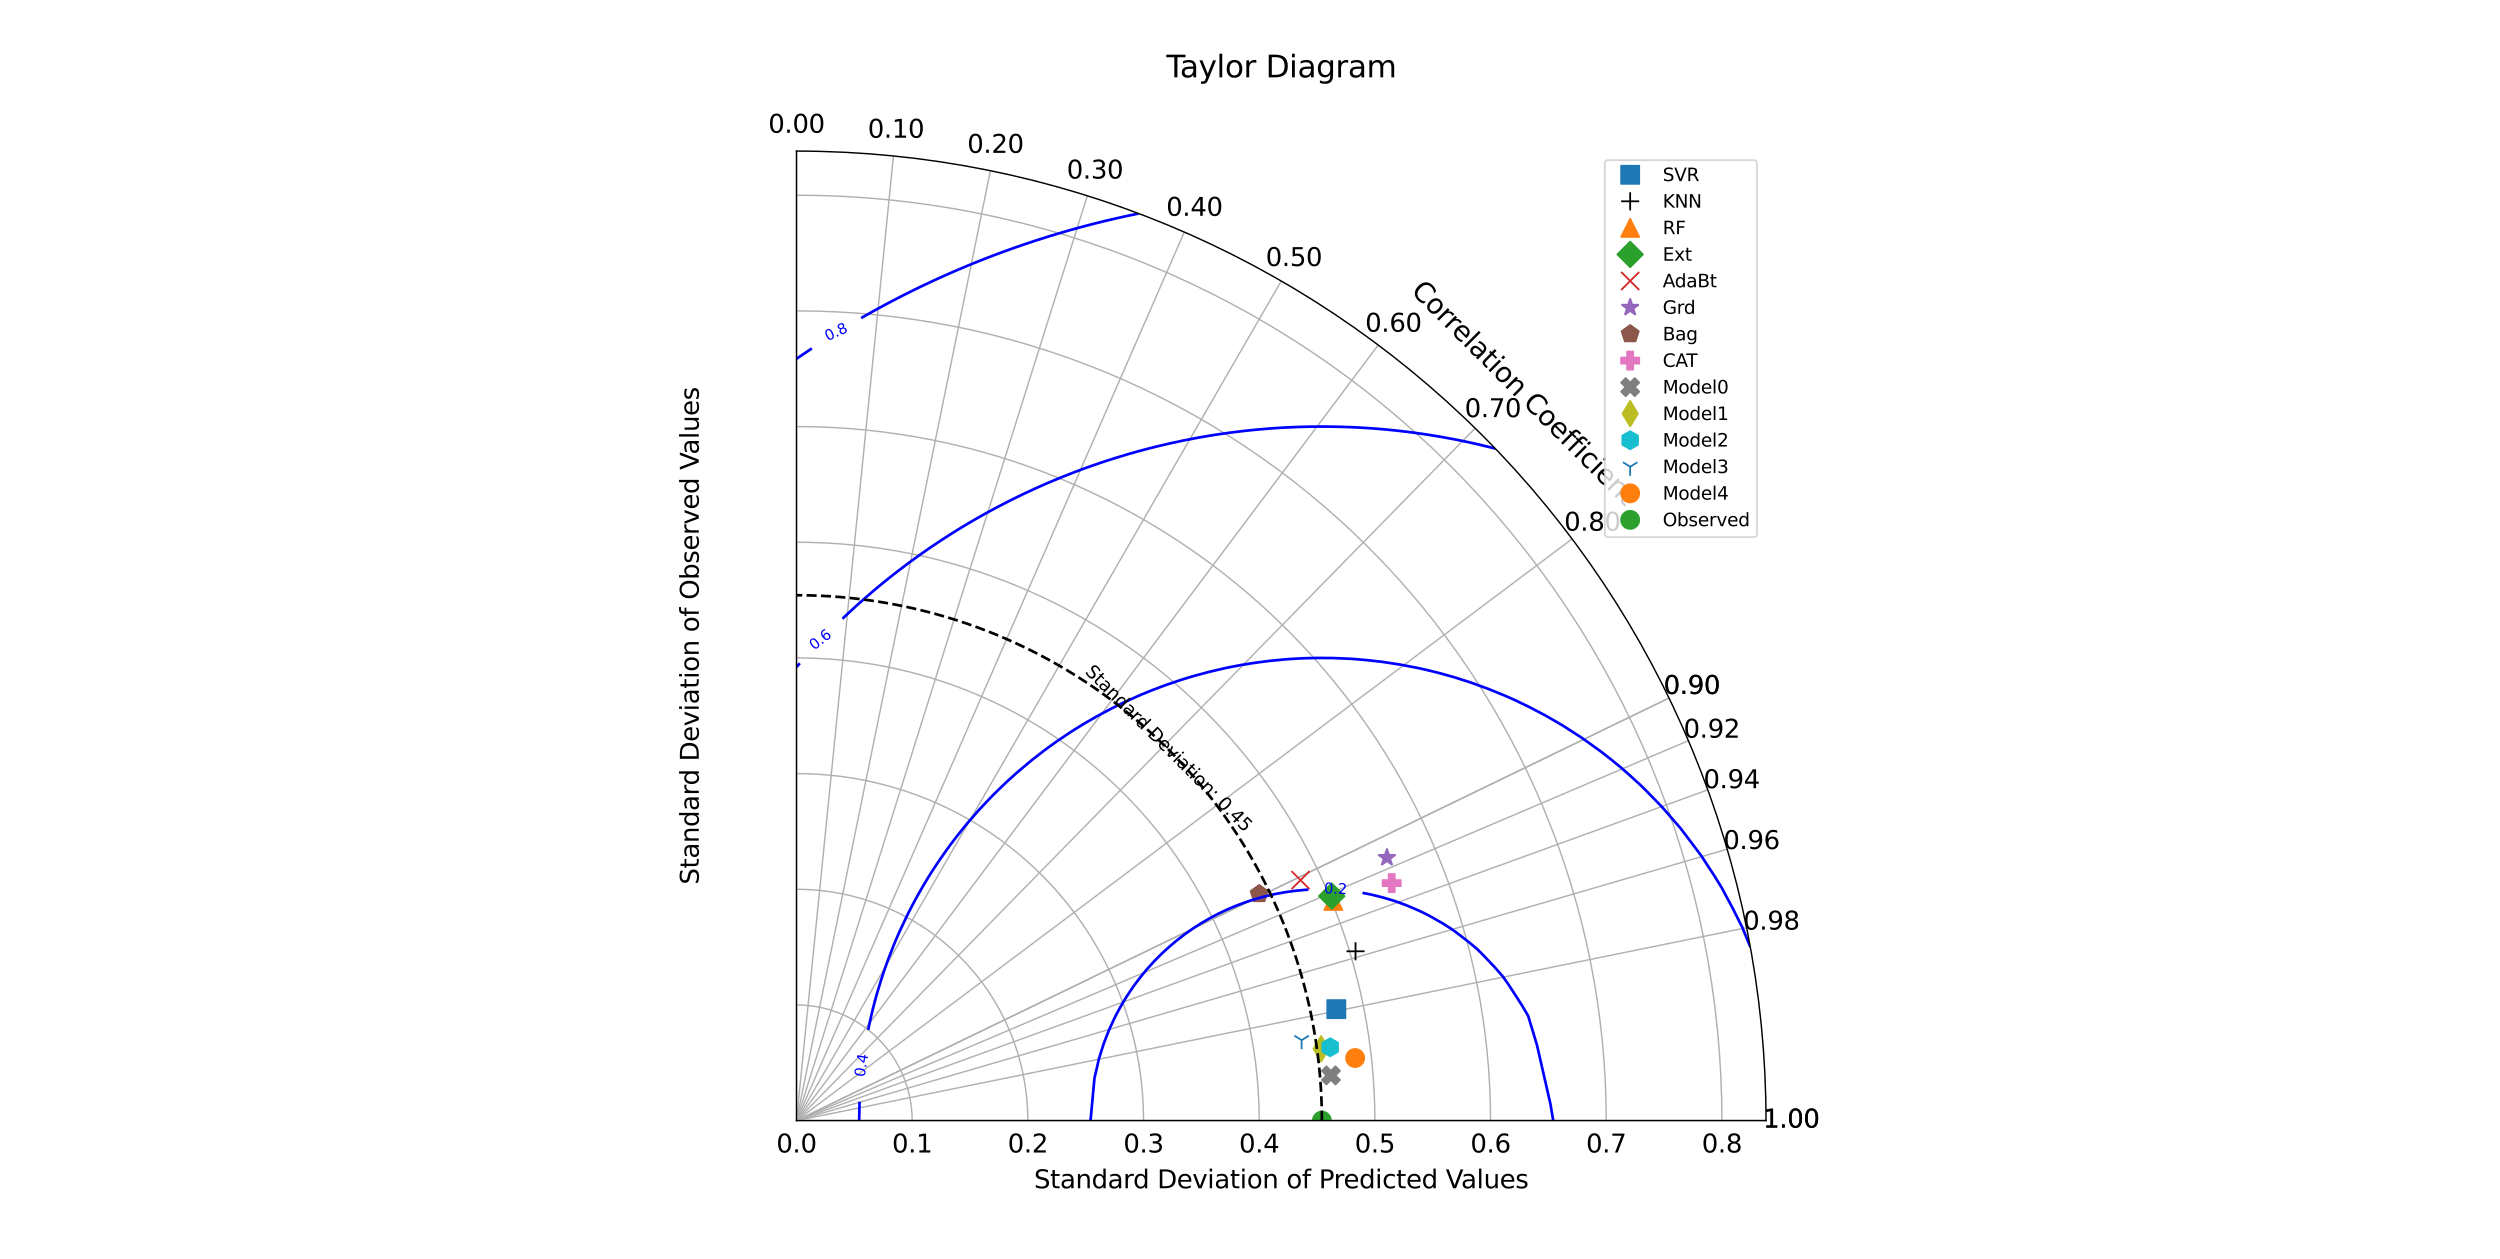 <?xml version="1.0" encoding="utf-8" standalone="no"?>
<!DOCTYPE svg PUBLIC "-//W3C//DTD SVG 1.1//EN"
  "http://www.w3.org/Graphics/SVG/1.1/DTD/svg11.dtd">
<svg xmlns:xlink="http://www.w3.org/1999/xlink" width="1382.4pt" height="696.24pt" viewBox="0 0 1382.4 696.24" xmlns="http://www.w3.org/2000/svg" version="1.1">
 <defs>
  <style type="text/css">*{stroke-linejoin: round; stroke-linecap: butt}</style>
 </defs>
 <g id="figure_1">
  <g id="patch_1">
   <path d="M 0 696.24 
L 1382.4 696.24 
L 1382.4 0 
L 0 0 
z
" style="fill: #ffffff"/>
  </g>
  <g id="axes_1">
   <g id="patch_2">
    <path d="M 976.532 619.654 
C 976.532 477.524 920.012 341.071 819.511 240.57 
C 719.01 140.07 582.557 83.549 440.428 83.549 
L 440.428 619.654 
C 440.428 619.654 440.428 619.654 440.428 619.654 
C 440.428 619.654 440.428 619.654 440.428 619.654 
z
" style="fill: #ffffff"/>
   </g>
   <g id="matplotlib.axis_1">
    <g id="xtick_1">
     <g id="line2d_1">
      <path d="M 440.428 619.654 
L 440.428 83.549 
" clip-path="url(#pac6474da6f)" style="fill: none; stroke: #b0b0b0; stroke-width: 0.8; stroke-linecap: square"/>
     </g>
     <g id="text_1">
      <!-- 0.00 -->
      <g transform="translate(424.842 73.412) scale(0.14 -0.14)">
       <defs>
        <path id="DejaVuSans-30" d="M 2034 4250 
Q 1547 4250 1301 3770 
Q 1056 3291 1056 2328 
Q 1056 1369 1301 889 
Q 1547 409 2034 409 
Q 2525 409 2770 889 
Q 3016 1369 3016 2328 
Q 3016 3291 2770 3770 
Q 2525 4250 2034 4250 
z
M 2034 4750 
Q 2819 4750 3233 4129 
Q 3647 3509 3647 2328 
Q 3647 1150 3233 529 
Q 2819 -91 2034 -91 
Q 1250 -91 836 529 
Q 422 1150 422 2328 
Q 422 3509 836 4129 
Q 1250 4750 2034 4750 
z
" transform="scale(0.016)"/>
        <path id="DejaVuSans-2e" d="M 684 794 
L 1344 794 
L 1344 0 
L 684 0 
L 684 794 
z
" transform="scale(0.016)"/>
       </defs>
       <use xlink:href="#DejaVuSans-30"/>
       <use xlink:href="#DejaVuSans-2e" x="63.623"/>
       <use xlink:href="#DejaVuSans-30" x="95.41"/>
       <use xlink:href="#DejaVuSans-30" x="159.033"/>
      </g>
     </g>
    </g>
    <g id="xtick_2">
     <g id="line2d_2">
      <path d="M 440.428 619.654 
L 494.038 86.236 
" clip-path="url(#pac6474da6f)" style="fill: none; stroke: #b0b0b0; stroke-width: 0.8; stroke-linecap: square"/>
     </g>
     <g id="text_2">
      <!-- 0.10 -->
      <g transform="translate(479.852 76.169) scale(0.14 -0.14)">
       <defs>
        <path id="DejaVuSans-31" d="M 794 531 
L 1825 531 
L 1825 4091 
L 703 3866 
L 703 4441 
L 1819 4666 
L 2450 4666 
L 2450 531 
L 3481 531 
L 3481 0 
L 794 0 
L 794 531 
z
" transform="scale(0.016)"/>
       </defs>
       <use xlink:href="#DejaVuSans-30"/>
       <use xlink:href="#DejaVuSans-2e" x="63.623"/>
       <use xlink:href="#DejaVuSans-31" x="95.41"/>
       <use xlink:href="#DejaVuSans-30" x="159.033"/>
      </g>
     </g>
    </g>
    <g id="xtick_3">
     <g id="line2d_3">
      <path d="M 440.428 619.654 
L 547.649 94.38 
" clip-path="url(#pac6474da6f)" style="fill: none; stroke: #b0b0b0; stroke-width: 0.8; stroke-linecap: square"/>
     </g>
     <g id="text_3">
      <!-- 0.20 -->
      <g transform="translate(534.863 84.526) scale(0.14 -0.14)">
       <defs>
        <path id="DejaVuSans-32" d="M 1228 531 
L 3431 531 
L 3431 0 
L 469 0 
L 469 531 
Q 828 903 1448 1529 
Q 2069 2156 2228 2338 
Q 2531 2678 2651 2914 
Q 2772 3150 2772 3378 
Q 2772 3750 2511 3984 
Q 2250 4219 1831 4219 
Q 1534 4219 1204 4116 
Q 875 4013 500 3803 
L 500 4441 
Q 881 4594 1212 4672 
Q 1544 4750 1819 4750 
Q 2544 4750 2975 4387 
Q 3406 4025 3406 3419 
Q 3406 3131 3298 2873 
Q 3191 2616 2906 2266 
Q 2828 2175 2409 1742 
Q 1991 1309 1228 531 
z
" transform="scale(0.016)"/>
       </defs>
       <use xlink:href="#DejaVuSans-30"/>
       <use xlink:href="#DejaVuSans-2e" x="63.623"/>
       <use xlink:href="#DejaVuSans-32" x="95.41"/>
       <use xlink:href="#DejaVuSans-30" x="159.033"/>
      </g>
     </g>
    </g>
    <g id="xtick_4">
     <g id="line2d_4">
      <path d="M 440.428 619.654 
L 601.259 108.242 
" clip-path="url(#pac6474da6f)" style="fill: none; stroke: #b0b0b0; stroke-width: 0.8; stroke-linecap: square"/>
     </g>
     <g id="text_4">
      <!-- 0.30 -->
      <g transform="translate(589.873 98.75) scale(0.14 -0.14)">
       <defs>
        <path id="DejaVuSans-33" d="M 2597 2516 
Q 3050 2419 3304 2112 
Q 3559 1806 3559 1356 
Q 3559 666 3084 287 
Q 2609 -91 1734 -91 
Q 1441 -91 1130 -33 
Q 819 25 488 141 
L 488 750 
Q 750 597 1062 519 
Q 1375 441 1716 441 
Q 2309 441 2620 675 
Q 2931 909 2931 1356 
Q 2931 1769 2642 2001 
Q 2353 2234 1838 2234 
L 1294 2234 
L 1294 2753 
L 1863 2753 
Q 2328 2753 2575 2939 
Q 2822 3125 2822 3475 
Q 2822 3834 2567 4026 
Q 2313 4219 1838 4219 
Q 1578 4219 1281 4162 
Q 984 4106 628 3988 
L 628 4550 
Q 988 4650 1302 4700 
Q 1616 4750 1894 4750 
Q 2613 4750 3031 4423 
Q 3450 4097 3450 3541 
Q 3450 3153 3228 2886 
Q 3006 2619 2597 2516 
z
" transform="scale(0.016)"/>
       </defs>
       <use xlink:href="#DejaVuSans-30"/>
       <use xlink:href="#DejaVuSans-2e" x="63.623"/>
       <use xlink:href="#DejaVuSans-33" x="95.41"/>
       <use xlink:href="#DejaVuSans-30" x="159.033"/>
      </g>
     </g>
    </g>
    <g id="xtick_5">
     <g id="line2d_5">
      <path d="M 440.428 619.654 
L 654.87 128.305 
" clip-path="url(#pac6474da6f)" style="fill: none; stroke: #b0b0b0; stroke-width: 0.8; stroke-linecap: square"/>
     </g>
     <g id="text_5">
      <!-- 0.40 -->
      <g transform="translate(644.884 119.337) scale(0.14 -0.14)">
       <defs>
        <path id="DejaVuSans-34" d="M 2419 4116 
L 825 1625 
L 2419 1625 
L 2419 4116 
z
M 2253 4666 
L 3047 4666 
L 3047 1625 
L 3713 1625 
L 3713 1100 
L 3047 1100 
L 3047 0 
L 2419 0 
L 2419 1100 
L 313 1100 
L 313 1709 
L 2253 4666 
z
" transform="scale(0.016)"/>
       </defs>
       <use xlink:href="#DejaVuSans-30"/>
       <use xlink:href="#DejaVuSans-2e" x="63.623"/>
       <use xlink:href="#DejaVuSans-34" x="95.41"/>
       <use xlink:href="#DejaVuSans-30" x="159.033"/>
      </g>
     </g>
    </g>
    <g id="xtick_6">
     <g id="line2d_6">
      <path d="M 440.428 619.654 
L 708.48 155.373 
" clip-path="url(#pac6474da6f)" style="fill: none; stroke: #b0b0b0; stroke-width: 0.8; stroke-linecap: square"/>
     </g>
     <g id="text_6">
      <!-- 0.50 -->
      <g transform="translate(699.894 147.112) scale(0.14 -0.14)">
       <defs>
        <path id="DejaVuSans-35" d="M 691 4666 
L 3169 4666 
L 3169 4134 
L 1269 4134 
L 1269 2991 
Q 1406 3038 1543 3061 
Q 1681 3084 1819 3084 
Q 2600 3084 3056 2656 
Q 3513 2228 3513 1497 
Q 3513 744 3044 326 
Q 2575 -91 1722 -91 
Q 1428 -91 1123 -41 
Q 819 9 494 109 
L 494 744 
Q 775 591 1075 516 
Q 1375 441 1709 441 
Q 2250 441 2565 725 
Q 2881 1009 2881 1497 
Q 2881 1984 2565 2268 
Q 2250 2553 1709 2553 
Q 1456 2553 1204 2497 
Q 953 2441 691 2322 
L 691 4666 
z
" transform="scale(0.016)"/>
       </defs>
       <use xlink:href="#DejaVuSans-30"/>
       <use xlink:href="#DejaVuSans-2e" x="63.623"/>
       <use xlink:href="#DejaVuSans-35" x="95.41"/>
       <use xlink:href="#DejaVuSans-30" x="159.033"/>
      </g>
     </g>
    </g>
    <g id="xtick_7">
     <g id="line2d_7">
      <path d="M 440.428 619.654 
L 762.09 190.77 
" clip-path="url(#pac6474da6f)" style="fill: none; stroke: #b0b0b0; stroke-width: 0.8; stroke-linecap: square"/>
     </g>
     <g id="text_7">
      <!-- 0.60 -->
      <g transform="translate(754.905 183.433) scale(0.14 -0.14)">
       <defs>
        <path id="DejaVuSans-36" d="M 2113 2584 
Q 1688 2584 1439 2293 
Q 1191 2003 1191 1497 
Q 1191 994 1439 701 
Q 1688 409 2113 409 
Q 2538 409 2786 701 
Q 3034 994 3034 1497 
Q 3034 2003 2786 2293 
Q 2538 2584 2113 2584 
z
M 3366 4563 
L 3366 3988 
Q 3128 4100 2886 4159 
Q 2644 4219 2406 4219 
Q 1781 4219 1451 3797 
Q 1122 3375 1075 2522 
Q 1259 2794 1537 2939 
Q 1816 3084 2150 3084 
Q 2853 3084 3261 2657 
Q 3669 2231 3669 1497 
Q 3669 778 3244 343 
Q 2819 -91 2113 -91 
Q 1303 -91 875 529 
Q 447 1150 447 2328 
Q 447 3434 972 4092 
Q 1497 4750 2381 4750 
Q 2619 4750 2861 4703 
Q 3103 4656 3366 4563 
z
" transform="scale(0.016)"/>
       </defs>
       <use xlink:href="#DejaVuSans-30"/>
       <use xlink:href="#DejaVuSans-2e" x="63.623"/>
       <use xlink:href="#DejaVuSans-36" x="95.41"/>
       <use xlink:href="#DejaVuSans-30" x="159.033"/>
      </g>
     </g>
    </g>
    <g id="xtick_8">
     <g id="line2d_8">
      <path d="M 440.428 619.654 
L 815.701 236.798 
" clip-path="url(#pac6474da6f)" style="fill: none; stroke: #b0b0b0; stroke-width: 0.8; stroke-linecap: square"/>
     </g>
     <g id="text_8">
      <!-- 0.70 -->
      <g transform="translate(809.915 230.663) scale(0.14 -0.14)">
       <defs>
        <path id="DejaVuSans-37" d="M 525 4666 
L 3525 4666 
L 3525 4397 
L 1831 0 
L 1172 0 
L 2766 4134 
L 525 4134 
L 525 4666 
z
" transform="scale(0.016)"/>
       </defs>
       <use xlink:href="#DejaVuSans-30"/>
       <use xlink:href="#DejaVuSans-2e" x="63.623"/>
       <use xlink:href="#DejaVuSans-37" x="95.41"/>
       <use xlink:href="#DejaVuSans-30" x="159.033"/>
      </g>
     </g>
    </g>
    <g id="xtick_9">
     <g id="line2d_9">
      <path d="M 440.428 619.654 
L 869.311 297.991 
" clip-path="url(#pac6474da6f)" style="fill: none; stroke: #b0b0b0; stroke-width: 0.8; stroke-linecap: square"/>
     </g>
     <g id="text_9">
      <!-- 0.80 -->
      <g transform="translate(864.926 293.454) scale(0.14 -0.14)">
       <defs>
        <path id="DejaVuSans-38" d="M 2034 2216 
Q 1584 2216 1326 1975 
Q 1069 1734 1069 1313 
Q 1069 891 1326 650 
Q 1584 409 2034 409 
Q 2484 409 2743 651 
Q 3003 894 3003 1313 
Q 3003 1734 2745 1975 
Q 2488 2216 2034 2216 
z
M 1403 2484 
Q 997 2584 770 2862 
Q 544 3141 544 3541 
Q 544 4100 942 4425 
Q 1341 4750 2034 4750 
Q 2731 4750 3128 4425 
Q 3525 4100 3525 3541 
Q 3525 3141 3298 2862 
Q 3072 2584 2669 2484 
Q 3125 2378 3379 2068 
Q 3634 1759 3634 1313 
Q 3634 634 3220 271 
Q 2806 -91 2034 -91 
Q 1263 -91 848 271 
Q 434 634 434 1313 
Q 434 1759 690 2068 
Q 947 2378 1403 2484 
z
M 1172 3481 
Q 1172 3119 1398 2916 
Q 1625 2713 2034 2713 
Q 2441 2713 2670 2916 
Q 2900 3119 2900 3481 
Q 2900 3844 2670 4047 
Q 2441 4250 2034 4250 
Q 1625 4250 1398 4047 
Q 1172 3844 1172 3481 
z
" transform="scale(0.016)"/>
       </defs>
       <use xlink:href="#DejaVuSans-30"/>
       <use xlink:href="#DejaVuSans-2e" x="63.623"/>
       <use xlink:href="#DejaVuSans-38" x="95.41"/>
       <use xlink:href="#DejaVuSans-30" x="159.033"/>
      </g>
     </g>
    </g>
    <g id="xtick_10">
     <g id="line2d_10">
      <path d="M 440.428 619.654 
L 922.922 385.971 
" clip-path="url(#pac6474da6f)" style="fill: none; stroke: #b0b0b0; stroke-width: 0.8; stroke-linecap: square"/>
     </g>
     <g id="text_10">
      <!-- 0.90 -->
      <g transform="translate(919.936 383.732) scale(0.14 -0.14)">
       <defs>
        <path id="DejaVuSans-39" d="M 703 97 
L 703 672 
Q 941 559 1184 500 
Q 1428 441 1663 441 
Q 2288 441 2617 861 
Q 2947 1281 2994 2138 
Q 2813 1869 2534 1725 
Q 2256 1581 1919 1581 
Q 1219 1581 811 2004 
Q 403 2428 403 3163 
Q 403 3881 828 4315 
Q 1253 4750 1959 4750 
Q 2769 4750 3195 4129 
Q 3622 3509 3622 2328 
Q 3622 1225 3098 567 
Q 2575 -91 1691 -91 
Q 1453 -91 1209 -44 
Q 966 3 703 97 
z
M 1959 2075 
Q 2384 2075 2632 2365 
Q 2881 2656 2881 3163 
Q 2881 3666 2632 3958 
Q 2384 4250 1959 4250 
Q 1534 4250 1286 3958 
Q 1038 3666 1038 3163 
Q 1038 2656 1286 2365 
Q 1534 2075 1959 2075 
z
" transform="scale(0.016)"/>
       </defs>
       <use xlink:href="#DejaVuSans-30"/>
       <use xlink:href="#DejaVuSans-2e" x="63.623"/>
       <use xlink:href="#DejaVuSans-39" x="95.41"/>
       <use xlink:href="#DejaVuSans-30" x="159.033"/>
      </g>
     </g>
    </g>
    <g id="xtick_11">
     <g id="line2d_11">
      <path d="M 440.428 619.654 
L 976.532 619.654 
" clip-path="url(#pac6474da6f)" style="fill: none; stroke: #b0b0b0; stroke-width: 0.8; stroke-linecap: square"/>
     </g>
     <g id="text_11">
      <!-- 1.00 -->
      <g transform="translate(974.946 623.517) scale(0.14 -0.14)">
       <use xlink:href="#DejaVuSans-31"/>
       <use xlink:href="#DejaVuSans-2e" x="63.623"/>
       <use xlink:href="#DejaVuSans-30" x="95.41"/>
       <use xlink:href="#DejaVuSans-30" x="159.033"/>
      </g>
     </g>
    </g>
    <g id="xtick_12">
     <g id="line2d_12">
      <path d="M 440.428 619.654 
L 922.922 385.971 
" clip-path="url(#pac6474da6f)" style="fill: none; stroke: #b0b0b0; stroke-width: 0.8; stroke-linecap: square"/>
     </g>
     <g id="text_12">
      <!-- 0.90 -->
      <g transform="translate(919.936 383.732) scale(0.14 -0.14)">
       <use xlink:href="#DejaVuSans-30"/>
       <use xlink:href="#DejaVuSans-2e" x="63.623"/>
       <use xlink:href="#DejaVuSans-39" x="95.41"/>
       <use xlink:href="#DejaVuSans-30" x="159.033"/>
      </g>
     </g>
    </g>
    <g id="xtick_13">
     <g id="line2d_13">
      <path d="M 440.428 619.654 
L 933.644 409.544 
" clip-path="url(#pac6474da6f)" style="fill: none; stroke: #b0b0b0; stroke-width: 0.8; stroke-linecap: square"/>
     </g>
     <g id="text_13">
      <!-- 0.92 -->
      <g transform="translate(930.938 407.921) scale(0.14 -0.14)">
       <use xlink:href="#DejaVuSans-30"/>
       <use xlink:href="#DejaVuSans-2e" x="63.623"/>
       <use xlink:href="#DejaVuSans-39" x="95.41"/>
       <use xlink:href="#DejaVuSans-32" x="159.033"/>
      </g>
     </g>
    </g>
    <g id="xtick_14">
     <g id="line2d_14">
      <path d="M 440.428 619.654 
L 944.366 436.748 
" clip-path="url(#pac6474da6f)" style="fill: none; stroke: #b0b0b0; stroke-width: 0.8; stroke-linecap: square"/>
     </g>
     <g id="text_14">
      <!-- 0.94 -->
      <g transform="translate(941.94 435.835) scale(0.14 -0.14)">
       <use xlink:href="#DejaVuSans-30"/>
       <use xlink:href="#DejaVuSans-2e" x="63.623"/>
       <use xlink:href="#DejaVuSans-39" x="95.41"/>
       <use xlink:href="#DejaVuSans-34" x="159.033"/>
      </g>
     </g>
    </g>
    <g id="xtick_15">
     <g id="line2d_15">
      <path d="M 440.428 619.654 
L 955.088 469.544 
" clip-path="url(#pac6474da6f)" style="fill: none; stroke: #b0b0b0; stroke-width: 0.8; stroke-linecap: square"/>
     </g>
     <g id="text_15">
      <!-- 0.96 -->
      <g transform="translate(952.942 469.487) scale(0.14 -0.14)">
       <use xlink:href="#DejaVuSans-30"/>
       <use xlink:href="#DejaVuSans-2e" x="63.623"/>
       <use xlink:href="#DejaVuSans-39" x="95.41"/>
       <use xlink:href="#DejaVuSans-36" x="159.033"/>
      </g>
     </g>
    </g>
    <g id="xtick_16">
     <g id="line2d_16">
      <path d="M 440.428 619.654 
L 965.81 512.97 
" clip-path="url(#pac6474da6f)" style="fill: none; stroke: #b0b0b0; stroke-width: 0.8; stroke-linecap: square"/>
     </g>
     <g id="text_16">
      <!-- 0.98 -->
      <g transform="translate(963.944 514.047) scale(0.14 -0.14)">
       <use xlink:href="#DejaVuSans-30"/>
       <use xlink:href="#DejaVuSans-2e" x="63.623"/>
       <use xlink:href="#DejaVuSans-39" x="95.41"/>
       <use xlink:href="#DejaVuSans-38" x="159.033"/>
      </g>
     </g>
    </g>
    <g id="xtick_17">
     <g id="line2d_17">
      <path d="M 440.428 619.654 
L 976.532 619.654 
" clip-path="url(#pac6474da6f)" style="fill: none; stroke: #b0b0b0; stroke-width: 0.8; stroke-linecap: square"/>
     </g>
     <g id="text_17">
      <!-- 1.00 -->
      <g transform="translate(974.946 623.517) scale(0.14 -0.14)">
       <use xlink:href="#DejaVuSans-31"/>
       <use xlink:href="#DejaVuSans-2e" x="63.623"/>
       <use xlink:href="#DejaVuSans-30" x="95.41"/>
       <use xlink:href="#DejaVuSans-30" x="159.033"/>
      </g>
     </g>
    </g>
    <g id="text_18">
     <!-- Standard Deviation of Predicted Values -->
     <g transform="translate(571.775 657.066) scale(0.14 -0.14)">
      <defs>
       <path id="DejaVuSans-53" d="M 3425 4513 
L 3425 3897 
Q 3066 4069 2747 4153 
Q 2428 4238 2131 4238 
Q 1616 4238 1336 4038 
Q 1056 3838 1056 3469 
Q 1056 3159 1242 3001 
Q 1428 2844 1947 2747 
L 2328 2669 
Q 3034 2534 3370 2195 
Q 3706 1856 3706 1288 
Q 3706 609 3251 259 
Q 2797 -91 1919 -91 
Q 1588 -91 1214 -16 
Q 841 59 441 206 
L 441 856 
Q 825 641 1194 531 
Q 1563 422 1919 422 
Q 2459 422 2753 634 
Q 3047 847 3047 1241 
Q 3047 1584 2836 1778 
Q 2625 1972 2144 2069 
L 1759 2144 
Q 1053 2284 737 2584 
Q 422 2884 422 3419 
Q 422 4038 858 4394 
Q 1294 4750 2059 4750 
Q 2388 4750 2728 4690 
Q 3069 4631 3425 4513 
z
" transform="scale(0.016)"/>
       <path id="DejaVuSans-74" d="M 1172 4494 
L 1172 3500 
L 2356 3500 
L 2356 3053 
L 1172 3053 
L 1172 1153 
Q 1172 725 1289 603 
Q 1406 481 1766 481 
L 2356 481 
L 2356 0 
L 1766 0 
Q 1100 0 847 248 
Q 594 497 594 1153 
L 594 3053 
L 172 3053 
L 172 3500 
L 594 3500 
L 594 4494 
L 1172 4494 
z
" transform="scale(0.016)"/>
       <path id="DejaVuSans-61" d="M 2194 1759 
Q 1497 1759 1228 1600 
Q 959 1441 959 1056 
Q 959 750 1161 570 
Q 1363 391 1709 391 
Q 2188 391 2477 730 
Q 2766 1069 2766 1631 
L 2766 1759 
L 2194 1759 
z
M 3341 1997 
L 3341 0 
L 2766 0 
L 2766 531 
Q 2569 213 2275 61 
Q 1981 -91 1556 -91 
Q 1019 -91 701 211 
Q 384 513 384 1019 
Q 384 1609 779 1909 
Q 1175 2209 1959 2209 
L 2766 2209 
L 2766 2266 
Q 2766 2663 2505 2880 
Q 2244 3097 1772 3097 
Q 1472 3097 1187 3025 
Q 903 2953 641 2809 
L 641 3341 
Q 956 3463 1253 3523 
Q 1550 3584 1831 3584 
Q 2591 3584 2966 3190 
Q 3341 2797 3341 1997 
z
" transform="scale(0.016)"/>
       <path id="DejaVuSans-6e" d="M 3513 2113 
L 3513 0 
L 2938 0 
L 2938 2094 
Q 2938 2591 2744 2837 
Q 2550 3084 2163 3084 
Q 1697 3084 1428 2787 
Q 1159 2491 1159 1978 
L 1159 0 
L 581 0 
L 581 3500 
L 1159 3500 
L 1159 2956 
Q 1366 3272 1645 3428 
Q 1925 3584 2291 3584 
Q 2894 3584 3203 3211 
Q 3513 2838 3513 2113 
z
" transform="scale(0.016)"/>
       <path id="DejaVuSans-64" d="M 2906 2969 
L 2906 4863 
L 3481 4863 
L 3481 0 
L 2906 0 
L 2906 525 
Q 2725 213 2448 61 
Q 2172 -91 1784 -91 
Q 1150 -91 751 415 
Q 353 922 353 1747 
Q 353 2572 751 3078 
Q 1150 3584 1784 3584 
Q 2172 3584 2448 3432 
Q 2725 3281 2906 2969 
z
M 947 1747 
Q 947 1113 1208 752 
Q 1469 391 1925 391 
Q 2381 391 2643 752 
Q 2906 1113 2906 1747 
Q 2906 2381 2643 2742 
Q 2381 3103 1925 3103 
Q 1469 3103 1208 2742 
Q 947 2381 947 1747 
z
" transform="scale(0.016)"/>
       <path id="DejaVuSans-72" d="M 2631 2963 
Q 2534 3019 2420 3045 
Q 2306 3072 2169 3072 
Q 1681 3072 1420 2755 
Q 1159 2438 1159 1844 
L 1159 0 
L 581 0 
L 581 3500 
L 1159 3500 
L 1159 2956 
Q 1341 3275 1631 3429 
Q 1922 3584 2338 3584 
Q 2397 3584 2469 3576 
Q 2541 3569 2628 3553 
L 2631 2963 
z
" transform="scale(0.016)"/>
       <path id="DejaVuSans-20" transform="scale(0.016)"/>
       <path id="DejaVuSans-44" d="M 1259 4147 
L 1259 519 
L 2022 519 
Q 2988 519 3436 956 
Q 3884 1394 3884 2338 
Q 3884 3275 3436 3711 
Q 2988 4147 2022 4147 
L 1259 4147 
z
M 628 4666 
L 1925 4666 
Q 3281 4666 3915 4102 
Q 4550 3538 4550 2338 
Q 4550 1131 3912 565 
Q 3275 0 1925 0 
L 628 0 
L 628 4666 
z
" transform="scale(0.016)"/>
       <path id="DejaVuSans-65" d="M 3597 1894 
L 3597 1613 
L 953 1613 
Q 991 1019 1311 708 
Q 1631 397 2203 397 
Q 2534 397 2845 478 
Q 3156 559 3463 722 
L 3463 178 
Q 3153 47 2828 -22 
Q 2503 -91 2169 -91 
Q 1331 -91 842 396 
Q 353 884 353 1716 
Q 353 2575 817 3079 
Q 1281 3584 2069 3584 
Q 2775 3584 3186 3129 
Q 3597 2675 3597 1894 
z
M 3022 2063 
Q 3016 2534 2758 2815 
Q 2500 3097 2075 3097 
Q 1594 3097 1305 2825 
Q 1016 2553 972 2059 
L 3022 2063 
z
" transform="scale(0.016)"/>
       <path id="DejaVuSans-76" d="M 191 3500 
L 800 3500 
L 1894 563 
L 2988 3500 
L 3597 3500 
L 2284 0 
L 1503 0 
L 191 3500 
z
" transform="scale(0.016)"/>
       <path id="DejaVuSans-69" d="M 603 3500 
L 1178 3500 
L 1178 0 
L 603 0 
L 603 3500 
z
M 603 4863 
L 1178 4863 
L 1178 4134 
L 603 4134 
L 603 4863 
z
" transform="scale(0.016)"/>
       <path id="DejaVuSans-6f" d="M 1959 3097 
Q 1497 3097 1228 2736 
Q 959 2375 959 1747 
Q 959 1119 1226 758 
Q 1494 397 1959 397 
Q 2419 397 2687 759 
Q 2956 1122 2956 1747 
Q 2956 2369 2687 2733 
Q 2419 3097 1959 3097 
z
M 1959 3584 
Q 2709 3584 3137 3096 
Q 3566 2609 3566 1747 
Q 3566 888 3137 398 
Q 2709 -91 1959 -91 
Q 1206 -91 779 398 
Q 353 888 353 1747 
Q 353 2609 779 3096 
Q 1206 3584 1959 3584 
z
" transform="scale(0.016)"/>
       <path id="DejaVuSans-66" d="M 2375 4863 
L 2375 4384 
L 1825 4384 
Q 1516 4384 1395 4259 
Q 1275 4134 1275 3809 
L 1275 3500 
L 2222 3500 
L 2222 3053 
L 1275 3053 
L 1275 0 
L 697 0 
L 697 3053 
L 147 3053 
L 147 3500 
L 697 3500 
L 697 3744 
Q 697 4328 969 4595 
Q 1241 4863 1831 4863 
L 2375 4863 
z
" transform="scale(0.016)"/>
       <path id="DejaVuSans-50" d="M 1259 4147 
L 1259 2394 
L 2053 2394 
Q 2494 2394 2734 2622 
Q 2975 2850 2975 3272 
Q 2975 3691 2734 3919 
Q 2494 4147 2053 4147 
L 1259 4147 
z
M 628 4666 
L 2053 4666 
Q 2838 4666 3239 4311 
Q 3641 3956 3641 3272 
Q 3641 2581 3239 2228 
Q 2838 1875 2053 1875 
L 1259 1875 
L 1259 0 
L 628 0 
L 628 4666 
z
" transform="scale(0.016)"/>
       <path id="DejaVuSans-63" d="M 3122 3366 
L 3122 2828 
Q 2878 2963 2633 3030 
Q 2388 3097 2138 3097 
Q 1578 3097 1268 2742 
Q 959 2388 959 1747 
Q 959 1106 1268 751 
Q 1578 397 2138 397 
Q 2388 397 2633 464 
Q 2878 531 3122 666 
L 3122 134 
Q 2881 22 2623 -34 
Q 2366 -91 2075 -91 
Q 1284 -91 818 406 
Q 353 903 353 1747 
Q 353 2603 823 3093 
Q 1294 3584 2113 3584 
Q 2378 3584 2631 3529 
Q 2884 3475 3122 3366 
z
" transform="scale(0.016)"/>
       <path id="DejaVuSans-56" d="M 1831 0 
L 50 4666 
L 709 4666 
L 2188 738 
L 3669 4666 
L 4325 4666 
L 2547 0 
L 1831 0 
z
" transform="scale(0.016)"/>
       <path id="DejaVuSans-6c" d="M 603 4863 
L 1178 4863 
L 1178 0 
L 603 0 
L 603 4863 
z
" transform="scale(0.016)"/>
       <path id="DejaVuSans-75" d="M 544 1381 
L 544 3500 
L 1119 3500 
L 1119 1403 
Q 1119 906 1312 657 
Q 1506 409 1894 409 
Q 2359 409 2629 706 
Q 2900 1003 2900 1516 
L 2900 3500 
L 3475 3500 
L 3475 0 
L 2900 0 
L 2900 538 
Q 2691 219 2414 64 
Q 2138 -91 1772 -91 
Q 1169 -91 856 284 
Q 544 659 544 1381 
z
M 1991 3584 
L 1991 3584 
z
" transform="scale(0.016)"/>
       <path id="DejaVuSans-73" d="M 2834 3397 
L 2834 2853 
Q 2591 2978 2328 3040 
Q 2066 3103 1784 3103 
Q 1356 3103 1142 2972 
Q 928 2841 928 2578 
Q 928 2378 1081 2264 
Q 1234 2150 1697 2047 
L 1894 2003 
Q 2506 1872 2764 1633 
Q 3022 1394 3022 966 
Q 3022 478 2636 193 
Q 2250 -91 1575 -91 
Q 1294 -91 989 -36 
Q 684 19 347 128 
L 347 722 
Q 666 556 975 473 
Q 1284 391 1588 391 
Q 1994 391 2212 530 
Q 2431 669 2431 922 
Q 2431 1156 2273 1281 
Q 2116 1406 1581 1522 
L 1381 1569 
Q 847 1681 609 1914 
Q 372 2147 372 2553 
Q 372 3047 722 3315 
Q 1072 3584 1716 3584 
Q 2034 3584 2315 3537 
Q 2597 3491 2834 3397 
z
" transform="scale(0.016)"/>
      </defs>
      <use xlink:href="#DejaVuSans-53"/>
      <use xlink:href="#DejaVuSans-74" x="63.477"/>
      <use xlink:href="#DejaVuSans-61" x="102.686"/>
      <use xlink:href="#DejaVuSans-6e" x="163.965"/>
      <use xlink:href="#DejaVuSans-64" x="227.344"/>
      <use xlink:href="#DejaVuSans-61" x="290.82"/>
      <use xlink:href="#DejaVuSans-72" x="352.1"/>
      <use xlink:href="#DejaVuSans-64" x="391.463"/>
      <use xlink:href="#DejaVuSans-20" x="454.939"/>
      <use xlink:href="#DejaVuSans-44" x="486.727"/>
      <use xlink:href="#DejaVuSans-65" x="563.729"/>
      <use xlink:href="#DejaVuSans-76" x="625.252"/>
      <use xlink:href="#DejaVuSans-69" x="684.432"/>
      <use xlink:href="#DejaVuSans-61" x="712.215"/>
      <use xlink:href="#DejaVuSans-74" x="773.494"/>
      <use xlink:href="#DejaVuSans-69" x="812.703"/>
      <use xlink:href="#DejaVuSans-6f" x="840.486"/>
      <use xlink:href="#DejaVuSans-6e" x="901.668"/>
      <use xlink:href="#DejaVuSans-20" x="965.047"/>
      <use xlink:href="#DejaVuSans-6f" x="996.834"/>
      <use xlink:href="#DejaVuSans-66" x="1058.016"/>
      <use xlink:href="#DejaVuSans-20" x="1093.221"/>
      <use xlink:href="#DejaVuSans-50" x="1125.008"/>
      <use xlink:href="#DejaVuSans-72" x="1183.561"/>
      <use xlink:href="#DejaVuSans-65" x="1222.424"/>
      <use xlink:href="#DejaVuSans-64" x="1283.947"/>
      <use xlink:href="#DejaVuSans-69" x="1347.424"/>
      <use xlink:href="#DejaVuSans-63" x="1375.207"/>
      <use xlink:href="#DejaVuSans-74" x="1430.188"/>
      <use xlink:href="#DejaVuSans-65" x="1469.396"/>
      <use xlink:href="#DejaVuSans-64" x="1530.92"/>
      <use xlink:href="#DejaVuSans-20" x="1594.396"/>
      <use xlink:href="#DejaVuSans-56" x="1626.184"/>
      <use xlink:href="#DejaVuSans-61" x="1686.842"/>
      <use xlink:href="#DejaVuSans-6c" x="1748.121"/>
      <use xlink:href="#DejaVuSans-75" x="1775.904"/>
      <use xlink:href="#DejaVuSans-65" x="1839.283"/>
      <use xlink:href="#DejaVuSans-73" x="1900.807"/>
     </g>
    </g>
   </g>
   <g id="matplotlib.axis_2">
    <g id="ytick_1">
     <g id="line2d_18">
      <path d="M 440.428 619.654 
C 440.428 619.654 440.428 619.654 440.428 619.654 
C 440.428 619.654 440.428 619.654 440.428 619.654 
" clip-path="url(#pac6474da6f)" style="fill: none; stroke: #b0b0b0; stroke-width: 0.8; stroke-linecap: square"/>
     </g>
     <g id="text_19">
      <!-- 0.0 -->
      <g transform="translate(429.295 637.291) scale(0.14 -0.14)">
       <use xlink:href="#DejaVuSans-30"/>
       <use xlink:href="#DejaVuSans-2e" x="63.623"/>
       <use xlink:href="#DejaVuSans-30" x="95.41"/>
      </g>
     </g>
    </g>
    <g id="ytick_2">
     <g id="line2d_19">
      <path d="M 504.392 619.654 
C 504.392 602.696 497.648 586.415 485.657 574.424 
C 473.666 562.433 457.385 555.689 440.428 555.689 
" clip-path="url(#pac6474da6f)" style="fill: none; stroke: #b0b0b0; stroke-width: 0.8; stroke-linecap: square"/>
     </g>
     <g id="text_20">
      <!-- 0.1 -->
      <g transform="translate(493.26 637.291) scale(0.14 -0.14)">
       <use xlink:href="#DejaVuSans-30"/>
       <use xlink:href="#DejaVuSans-2e" x="63.623"/>
       <use xlink:href="#DejaVuSans-31" x="95.41"/>
      </g>
     </g>
    </g>
    <g id="ytick_3">
     <g id="line2d_20">
      <path d="M 568.356 619.654 
C 568.356 585.738 554.869 553.177 530.887 529.195 
C 506.905 505.213 474.343 491.725 440.428 491.725 
" clip-path="url(#pac6474da6f)" style="fill: none; stroke: #b0b0b0; stroke-width: 0.8; stroke-linecap: square"/>
     </g>
     <g id="text_21">
      <!-- 0.2 -->
      <g transform="translate(557.224 637.291) scale(0.14 -0.14)">
       <use xlink:href="#DejaVuSans-30"/>
       <use xlink:href="#DejaVuSans-2e" x="63.623"/>
       <use xlink:href="#DejaVuSans-32" x="95.41"/>
      </g>
     </g>
    </g>
    <g id="ytick_4">
     <g id="line2d_21">
      <path d="M 632.32 619.654 
C 632.32 568.78 612.089 519.938 576.116 483.965 
C 540.143 447.992 491.301 427.761 440.428 427.761 
" clip-path="url(#pac6474da6f)" style="fill: none; stroke: #b0b0b0; stroke-width: 0.8; stroke-linecap: square"/>
     </g>
     <g id="text_22">
      <!-- 0.3 -->
      <g transform="translate(621.188 637.291) scale(0.14 -0.14)">
       <use xlink:href="#DejaVuSans-30"/>
       <use xlink:href="#DejaVuSans-2e" x="63.623"/>
       <use xlink:href="#DejaVuSans-33" x="95.41"/>
      </g>
     </g>
    </g>
    <g id="ytick_5">
     <g id="line2d_22">
      <path d="M 696.284 619.654 
C 696.284 551.822 669.31 486.7 621.346 438.736 
C 573.382 390.772 508.259 363.797 440.428 363.797 
" clip-path="url(#pac6474da6f)" style="fill: none; stroke: #b0b0b0; stroke-width: 0.8; stroke-linecap: square"/>
     </g>
     <g id="text_23">
      <!-- 0.4 -->
      <g transform="translate(685.152 637.291) scale(0.14 -0.14)">
       <use xlink:href="#DejaVuSans-30"/>
       <use xlink:href="#DejaVuSans-2e" x="63.623"/>
       <use xlink:href="#DejaVuSans-34" x="95.41"/>
      </g>
     </g>
    </g>
    <g id="ytick_6">
     <g id="line2d_23">
      <path d="M 760.248 619.654 
C 760.248 534.864 726.53 453.461 666.575 393.506 
C 606.62 333.551 525.217 299.833 440.428 299.833 
" clip-path="url(#pac6474da6f)" style="fill: none; stroke: #b0b0b0; stroke-width: 0.8; stroke-linecap: square"/>
     </g>
     <g id="text_24">
      <!-- 0.5 -->
      <g transform="translate(749.116 637.291) scale(0.14 -0.14)">
       <use xlink:href="#DejaVuSans-30"/>
       <use xlink:href="#DejaVuSans-2e" x="63.623"/>
       <use xlink:href="#DejaVuSans-35" x="95.41"/>
      </g>
     </g>
    </g>
    <g id="ytick_7">
     <g id="line2d_24">
      <path d="M 824.213 619.654 
C 824.213 517.907 783.751 420.223 711.805 348.277 
C 639.859 276.331 542.175 235.869 440.428 235.869 
" clip-path="url(#pac6474da6f)" style="fill: none; stroke: #b0b0b0; stroke-width: 0.8; stroke-linecap: square"/>
     </g>
     <g id="text_25">
      <!-- 0.6 -->
      <g transform="translate(813.08 637.291) scale(0.14 -0.14)">
       <use xlink:href="#DejaVuSans-30"/>
       <use xlink:href="#DejaVuSans-2e" x="63.623"/>
       <use xlink:href="#DejaVuSans-36" x="95.41"/>
      </g>
     </g>
    </g>
    <g id="ytick_8">
     <g id="line2d_25">
      <path d="M 888.177 619.654 
C 888.177 500.949 840.971 386.984 757.034 303.047 
C 673.097 219.11 559.133 171.904 440.428 171.904 
" clip-path="url(#pac6474da6f)" style="fill: none; stroke: #b0b0b0; stroke-width: 0.8; stroke-linecap: square"/>
     </g>
     <g id="text_26">
      <!-- 0.7 -->
      <g transform="translate(877.045 637.291) scale(0.14 -0.14)">
       <use xlink:href="#DejaVuSans-30"/>
       <use xlink:href="#DejaVuSans-2e" x="63.623"/>
       <use xlink:href="#DejaVuSans-37" x="95.41"/>
      </g>
     </g>
    </g>
    <g id="ytick_9">
     <g id="line2d_26">
      <path d="M 952.141 619.654 
C 952.141 483.991 898.192 353.746 802.264 257.818 
C 706.336 161.89 576.09 107.94 440.428 107.94 
" clip-path="url(#pac6474da6f)" style="fill: none; stroke: #b0b0b0; stroke-width: 0.8; stroke-linecap: square"/>
     </g>
     <g id="text_27">
      <!-- 0.8 -->
      <g transform="translate(941.009 637.291) scale(0.14 -0.14)">
       <use xlink:href="#DejaVuSans-30"/>
       <use xlink:href="#DejaVuSans-2e" x="63.623"/>
       <use xlink:href="#DejaVuSans-38" x="95.41"/>
      </g>
     </g>
    </g>
    <g id="text_28">
     <!-- Standard Deviation of Observed Values -->
     <g transform="translate(386.384 489.127) rotate(-90) scale(0.14 -0.14)">
      <defs>
       <path id="DejaVuSans-4f" d="M 2522 4238 
Q 1834 4238 1429 3725 
Q 1025 3213 1025 2328 
Q 1025 1447 1429 934 
Q 1834 422 2522 422 
Q 3209 422 3611 934 
Q 4013 1447 4013 2328 
Q 4013 3213 3611 3725 
Q 3209 4238 2522 4238 
z
M 2522 4750 
Q 3503 4750 4090 4092 
Q 4678 3434 4678 2328 
Q 4678 1225 4090 567 
Q 3503 -91 2522 -91 
Q 1538 -91 948 565 
Q 359 1222 359 2328 
Q 359 3434 948 4092 
Q 1538 4750 2522 4750 
z
" transform="scale(0.016)"/>
       <path id="DejaVuSans-62" d="M 3116 1747 
Q 3116 2381 2855 2742 
Q 2594 3103 2138 3103 
Q 1681 3103 1420 2742 
Q 1159 2381 1159 1747 
Q 1159 1113 1420 752 
Q 1681 391 2138 391 
Q 2594 391 2855 752 
Q 3116 1113 3116 1747 
z
M 1159 2969 
Q 1341 3281 1617 3432 
Q 1894 3584 2278 3584 
Q 2916 3584 3314 3078 
Q 3713 2572 3713 1747 
Q 3713 922 3314 415 
Q 2916 -91 2278 -91 
Q 1894 -91 1617 61 
Q 1341 213 1159 525 
L 1159 0 
L 581 0 
L 581 4863 
L 1159 4863 
L 1159 2969 
z
" transform="scale(0.016)"/>
      </defs>
      <use xlink:href="#DejaVuSans-53"/>
      <use xlink:href="#DejaVuSans-74" x="63.477"/>
      <use xlink:href="#DejaVuSans-61" x="102.686"/>
      <use xlink:href="#DejaVuSans-6e" x="163.965"/>
      <use xlink:href="#DejaVuSans-64" x="227.344"/>
      <use xlink:href="#DejaVuSans-61" x="290.82"/>
      <use xlink:href="#DejaVuSans-72" x="352.1"/>
      <use xlink:href="#DejaVuSans-64" x="391.463"/>
      <use xlink:href="#DejaVuSans-20" x="454.939"/>
      <use xlink:href="#DejaVuSans-44" x="486.727"/>
      <use xlink:href="#DejaVuSans-65" x="563.729"/>
      <use xlink:href="#DejaVuSans-76" x="625.252"/>
      <use xlink:href="#DejaVuSans-69" x="684.432"/>
      <use xlink:href="#DejaVuSans-61" x="712.215"/>
      <use xlink:href="#DejaVuSans-74" x="773.494"/>
      <use xlink:href="#DejaVuSans-69" x="812.703"/>
      <use xlink:href="#DejaVuSans-6f" x="840.486"/>
      <use xlink:href="#DejaVuSans-6e" x="901.668"/>
      <use xlink:href="#DejaVuSans-20" x="965.047"/>
      <use xlink:href="#DejaVuSans-6f" x="996.834"/>
      <use xlink:href="#DejaVuSans-66" x="1058.016"/>
      <use xlink:href="#DejaVuSans-20" x="1093.221"/>
      <use xlink:href="#DejaVuSans-4f" x="1125.008"/>
      <use xlink:href="#DejaVuSans-62" x="1203.719"/>
      <use xlink:href="#DejaVuSans-73" x="1267.195"/>
      <use xlink:href="#DejaVuSans-65" x="1319.295"/>
      <use xlink:href="#DejaVuSans-72" x="1380.818"/>
      <use xlink:href="#DejaVuSans-76" x="1421.932"/>
      <use xlink:href="#DejaVuSans-65" x="1481.111"/>
      <use xlink:href="#DejaVuSans-64" x="1542.635"/>
      <use xlink:href="#DejaVuSans-20" x="1606.111"/>
      <use xlink:href="#DejaVuSans-56" x="1637.898"/>
      <use xlink:href="#DejaVuSans-61" x="1698.557"/>
      <use xlink:href="#DejaVuSans-6c" x="1759.836"/>
      <use xlink:href="#DejaVuSans-75" x="1787.619"/>
      <use xlink:href="#DejaVuSans-65" x="1850.998"/>
      <use xlink:href="#DejaVuSans-73" x="1912.521"/>
     </g>
    </g>
   </g>
   <g id="line2d_27">
    <defs>
     <path id="m6fc77b0e54" d="M -5 5 
L 5 5 
L 5 -5 
L -5 -5 
z
" style="stroke: #1f77b4; stroke-linejoin: miter"/>
    </defs>
    <g clip-path="url(#pac6474da6f)">
     <use xlink:href="#m6fc77b0e54" x="738.922" y="558" style="fill: #1f77b4; stroke: #1f77b4; stroke-linejoin: miter"/>
    </g>
   </g>
   <g id="line2d_28">
    <defs>
     <path id="mac8d702c53" d="M -5 0 
L 5 0 
M 0 5 
L 0 -5 
" style="stroke: #000000"/>
    </defs>
    <g clip-path="url(#pac6474da6f)">
     <use xlink:href="#mac8d702c53" x="749.551" y="526.026" style="stroke: #000000"/>
    </g>
   </g>
   <g id="line2d_29">
    <defs>
     <path id="md171b740cf" d="M 0 -5 
L -5 5 
L 5 5 
z
" style="stroke: #ff7f0e; stroke-linejoin: miter"/>
    </defs>
    <g clip-path="url(#pac6474da6f)">
     <use xlink:href="#md171b740cf" x="737.273" y="498.174" style="fill: #ff7f0e; stroke: #ff7f0e; stroke-linejoin: miter"/>
    </g>
   </g>
   <g id="line2d_30">
    <defs>
     <path id="m99226547cd" d="M 0 7.071 
L 7.071 0 
L 0 -7.071 
L -7.071 0 
z
" style="stroke: #2ca02c; stroke-linejoin: miter"/>
    </defs>
    <g clip-path="url(#pac6474da6f)">
     <use xlink:href="#m99226547cd" x="736.386" y="495.506" style="fill: #2ca02c; stroke: #2ca02c; stroke-linejoin: miter"/>
    </g>
   </g>
   <g id="line2d_31">
    <defs>
     <path id="m844a6a285b" d="M -5 5 
L 5 -5 
M -5 -5 
L 5 5 
" style="stroke: #d62728"/>
    </defs>
    <g clip-path="url(#pac6474da6f)">
     <use xlink:href="#m844a6a285b" x="719.132" y="486.682" style="fill: #d62728; stroke: #d62728"/>
    </g>
   </g>
   <g id="line2d_32">
    <defs>
     <path id="mf80e3637d3" d="M 0 -5 
L -1.123 -1.545 
L -4.755 -1.545 
L -1.816 0.59 
L -2.939 4.045 
L -0 1.91 
L 2.939 4.045 
L 1.816 0.59 
L 4.755 -1.545 
L 1.123 -1.545 
z
" style="stroke: #9467bd; stroke-linejoin: bevel"/>
    </defs>
    <g clip-path="url(#pac6474da6f)">
     <use xlink:href="#mf80e3637d3" x="766.923" y="474.265" style="fill: #9467bd; stroke: #9467bd; stroke-linejoin: bevel"/>
    </g>
   </g>
   <g id="line2d_33">
    <defs>
     <path id="m4f84fa81cb" d="M 0 -5 
L -4.755 -1.545 
L -2.939 4.045 
L 2.939 4.045 
L 4.755 -1.545 
z
" style="stroke: #8c564b; stroke-linejoin: miter"/>
    </defs>
    <g clip-path="url(#pac6474da6f)">
     <use xlink:href="#m4f84fa81cb" x="696.301" y="494.317" style="fill: #8c564b; stroke: #8c564b; stroke-linejoin: miter"/>
    </g>
   </g>
   <g id="line2d_34">
    <defs>
     <path id="m609055708e" d="M -1.667 5 
L 1.667 5 
L 1.667 1.667 
L 5 1.667 
L 5 -1.667 
L 1.667 -1.667 
L 1.667 -5 
L -1.667 -5 
L -1.667 -1.667 
L -5 -1.667 
L -5 1.667 
L -1.667 1.667 
z
" style="stroke: #e377c2; stroke-linejoin: miter"/>
    </defs>
    <g clip-path="url(#pac6474da6f)">
     <use xlink:href="#m609055708e" x="769.555" y="488.316" style="fill: #e377c2; stroke: #e377c2; stroke-linejoin: miter"/>
    </g>
   </g>
   <g id="line2d_35">
    <defs>
     <path id="m376f84cfd4" d="M -2.5 5 
L 0 2.5 
L 2.5 5 
L 5 2.5 
L 2.5 0 
L 5 -2.5 
L 2.5 -5 
L 0 -2.5 
L -2.5 -5 
L -5 -2.5 
L -2.5 0 
L -5 2.5 
z
" style="stroke: #7f7f7f; stroke-linejoin: miter"/>
    </defs>
    <g clip-path="url(#pac6474da6f)">
     <use xlink:href="#m376f84cfd4" x="735.952" y="594.655" style="fill: #7f7f7f; stroke: #7f7f7f; stroke-linejoin: miter"/>
    </g>
   </g>
   <g id="line2d_36">
    <defs>
     <path id="mdb8576354c" d="M 0 7.071 
L 4.243 0 
L 0 -7.071 
L -4.243 0 
z
" style="stroke: #bcbd22; stroke-linejoin: miter"/>
    </defs>
    <g clip-path="url(#pac6474da6f)">
     <use xlink:href="#mdb8576354c" x="730.537" y="579.913" style="fill: #bcbd22; stroke: #bcbd22; stroke-linejoin: miter"/>
    </g>
   </g>
   <g id="line2d_37">
    <defs>
     <path id="m60833e94b3" d="M 0 -5 
L -4.33 -2.5 
L -4.33 2.5 
L -0 5 
L 4.33 2.5 
L 4.33 -2.5 
z
" style="stroke: #17becf; stroke-linejoin: miter"/>
    </defs>
    <g clip-path="url(#pac6474da6f)">
     <use xlink:href="#m60833e94b3" x="735.529" y="579.087" style="fill: #17becf; stroke: #17becf; stroke-linejoin: miter"/>
    </g>
   </g>
   <g id="line2d_38">
    <defs>
     <path id="mad2cc8c90e" d="M 0 0 
L 0 5 
M 0 0 
L 4 -2.5 
M 0 0 
L -4 -2.5 
" style="stroke: #1f77b4"/>
    </defs>
    <g clip-path="url(#pac6474da6f)">
     <use xlink:href="#mad2cc8c90e" x="719.742" y="575.176" style="fill: #1f77b4; stroke: #1f77b4"/>
    </g>
   </g>
   <g id="line2d_39">
    <defs>
     <path id="m7d23f102ae" d="M 0 5 
C 1.326 5 2.598 4.473 3.536 3.536 
C 4.473 2.598 5 1.326 5 0 
C 5 -1.326 4.473 -2.598 3.536 -3.536 
C 2.598 -4.473 1.326 -5 0 -5 
C -1.326 -5 -2.598 -4.473 -3.536 -3.536 
C -4.473 -2.598 -5 -1.326 -5 0 
C -5 1.326 -4.473 2.598 -3.536 3.536 
C -2.598 4.473 -1.326 5 0 5 
z
" style="stroke: #ff7f0e"/>
    </defs>
    <g clip-path="url(#pac6474da6f)">
     <use xlink:href="#m7d23f102ae" x="749.346" y="585.05" style="fill: #ff7f0e; stroke: #ff7f0e"/>
    </g>
   </g>
   <g id="line2d_40">
    <defs>
     <path id="mca975cfc58" d="M 0 5 
C 1.326 5 2.598 4.473 3.536 3.536 
C 4.473 2.598 5 1.326 5 0 
C 5 -1.326 4.473 -2.598 3.536 -3.536 
C 2.598 -4.473 1.326 -5 0 -5 
C -1.326 -5 -2.598 -4.473 -3.536 -3.536 
C -4.473 -2.598 -5 -1.326 -5 0 
C -5 1.326 -4.473 2.598 -3.536 3.536 
C -2.598 4.473 -1.326 5 0 5 
z
" style="stroke: #2ca02c"/>
    </defs>
    <g clip-path="url(#pac6474da6f)">
     <use xlink:href="#mca975cfc58" x="730.943" y="619.654" style="fill: #2ca02c; stroke: #2ca02c"/>
    </g>
   </g>
   <g id="QuadContourSet_1">
    <path clip-path="url(#pac6474da6f)" style="fill: none; stroke: #0000ff; stroke-width: 1.5"/>
    <path d="M 603.015 619.654 
L 605.213 596.053 
L 606.08 592.449 
L 607.659 585.519 
L 609.235 580.512 
L 610.405 576.829 
L 612.501 571.436 
L 613.526 568.896 
L 615.877 563.828 
L 617.137 561.256 
L 619.357 557.15 
L 621.404 553.605 
L 622.936 551.133 
L 626.58 545.668 
L 626.612 545.623 
L 630.404 540.574 
L 633.308 537.018 
L 634.285 535.859 
L 638.275 531.475 
L 642.359 527.36 
L 642.876 526.88 
L 646.549 523.518 
L 650.839 519.916 
L 655.229 516.541 
L 659.72 513.387 
L 663.43 511.012 
L 664.312 510.448 
L 669.006 507.719 
L 673.801 505.197 
L 678.696 502.88 
L 683.693 500.771 
L 686.928 499.564 
L 688.79 498.869 
L 693.988 497.178 
L 699.287 495.702 
L 704.687 494.446 
L 710.188 493.418 
L 715.791 492.625 
L 718.133 492.393 
L 721.494 492.074 
L 723.489 491.964 
M 753.415 493.737 
L 756.018 494.224 
L 757.834 494.587 
L 764.247 496.149 
L 770.755 498.083 
L 772.197 498.572 
L 777.373 500.47 
L 784.085 503.306 
L 787.54 504.942 
L 790.903 506.679 
L 797.822 510.647 
L 802.356 513.526 
L 804.838 515.276 
L 811.968 520.751 
L 816.802 524.828 
L 819.186 527.136 
L 826.529 534.826 
L 830.989 539.935 
L 833.976 544.155 
L 841.518 555.808 
L 844.994 561.711 
L 849.839 577.704 
L 857.293 610.288 
L 858.872 619.654 
" clip-path="url(#pac6474da6f)" style="fill: none; stroke: #0000ff; stroke-width: 1.5"/>
    <path d="M 475.087 619.654 
L 475.292 609.43 
L 475.306 609.2 
M 480.057 569.53 
L 481.01 564.971 
L 482.588 558.19 
L 484.02 552.669 
L 484.914 549.467 
L 487.238 541.771 
L 488.849 536.905 
L 490.977 530.911 
L 491.239 530.187 
L 494.204 522.648 
L 495.276 520.036 
L 497.447 515.05 
L 501.631 506.191 
L 502.09 505.248 
L 504.563 500.429 
L 507.137 495.665 
L 510.207 490.292 
L 512.587 486.3 
L 515.464 481.699 
L 518.442 477.155 
L 523.239 470.274 
L 524.7 468.239 
L 527.98 463.869 
L 532.206 458.53 
L 534.844 455.313 
L 540.207 449.139 
L 542.112 447.011 
L 547.802 441.006 
L 549.783 438.978 
L 555.189 433.732 
L 557.858 431.227 
L 562.48 427.091 
L 569.704 421.009 
L 570.728 420.17 
L 576.926 415.362 
L 579.812 413.202 
L 584.506 409.847 
L 591.46 405.175 
L 594.196 403.405 
L 599.193 400.326 
L 606.209 396.274 
L 613.693 392.253 
L 614.788 391.683 
L 621.252 388.511 
L 628.891 385.043 
L 631.291 384 
L 636.995 381.67 
L 644.452 378.869 
L 652.371 376.171 
L 654.709 375.417 
L 660.816 373.595 
L 668.515 371.537 
L 676.734 369.615 
L 679.742 368.971 
L 686.253 367.73 
L 693.501 366.555 
L 702.033 365.444 
L 710.68 364.609 
L 713.304 364.405 
L 720.32 364.017 
L 728.304 363.814 
L 737.274 363.882 
L 746.36 364.269 
L 749.391 364.463 
L 756.911 365.119 
L 764.872 366.058 
L 774.289 367.501 
L 783.822 369.327 
L 788.002 370.244 
L 796.027 372.216 
L 804.151 374.496 
L 813.111 377.352 
L 823.097 380.974 
L 833.201 385.125 
L 837.669 387.129 
L 846.3 391.287 
L 855.028 395.906 
L 864.207 401.243 
L 874.769 408.051 
L 885.449 415.719 
L 890.979 420.057 
L 896.245 424.368 
L 900.218 427.834 
L 907.158 434.154 
L 909.552 436.491 
L 918.979 446.163 
L 929.331 458.084 
L 940.591 472.991 
L 947.959 484.284 
L 951.968 490.773 
L 957.846 501.716 
L 963.462 512.895 
L 967.869 523.663 
L 967.869 523.663 
" clip-path="url(#pac6474da6f)" style="fill: none; stroke: #0000ff; stroke-width: 1.5"/>
    <path d="M 440.428 368.879 
L 442.271 366.754 
M 465.834 342.157 
L 468.655 339.482 
L 468.896 339.258 
L 472.108 336.296 
L 473.954 334.613 
L 475.391 333.331 
L 478.746 330.368 
L 479.355 329.835 
L 482.173 327.42 
L 484.856 325.15 
L 485.674 324.472 
L 489.25 321.539 
L 490.457 320.558 
L 492.9 318.618 
L 496.161 316.061 
L 496.628 315.703 
L 500.432 312.811 
L 501.964 311.659 
L 504.315 309.934 
L 507.87 307.356 
L 508.278 307.068 
L 512.319 304.231 
L 513.875 303.152 
L 516.442 301.414 
L 519.983 299.049 
L 520.648 298.616 
L 524.935 295.85 
L 526.19 295.05 
L 529.306 293.112 
L 532.499 291.155 
L 533.762 290.4 
L 538.304 287.72 
L 538.909 287.367 
L 542.93 285.082 
L 545.419 283.689 
L 547.644 282.476 
L 552.031 280.122 
L 552.447 279.905 
L 557.336 277.383 
L 558.743 276.669 
L 562.315 274.905 
L 565.556 273.332 
L 567.384 272.47 
L 572.472 270.114 
L 572.546 270.081 
L 577.796 267.753 
L 579.486 267.017 
L 583.138 265.477 
L 586.602 264.045 
L 588.575 263.256 
L 593.82 261.201 
L 594.106 261.093 
L 599.728 259 
L 601.137 258.486 
L 605.446 256.972 
L 608.556 255.905 
L 611.259 255.012 
L 616.077 253.461 
L 617.17 253.123 
L 623.177 251.311 
L 623.698 251.157 
L 629.279 249.583 
L 631.419 248.997 
L 635.479 247.936 
L 639.242 246.984 
L 641.779 246.374 
L 647.166 245.124 
L 648.178 244.901 
L 654.676 243.524 
L 655.191 243.419 
L 661.272 242.249 
L 663.316 241.873 
L 667.969 241.074 
L 671.543 240.493 
L 674.768 240.006 
L 679.87 239.282 
L 681.668 239.048 
L 688.299 238.245 
L 688.671 238.204 
L 695.775 237.485 
L 696.829 237.388 
L 702.98 236.892 
L 705.459 236.715 
L 710.29 236.428 
L 714.19 236.234 
L 717.703 236.1 
L 723.022 235.95 
L 725.221 235.914 
L 731.956 235.87 
L 732.844 235.875 
L 740.571 235.99 
L 740.99 236 
L 748.401 236.268 
L 750.125 236.348 
L 756.338 236.713 
L 759.361 236.923 
L 764.381 237.331 
L 768.698 237.731 
L 772.53 238.131 
L 778.136 238.782 
L 780.786 239.121 
L 787.675 240.085 
L 789.149 240.31 
L 797.314 241.651 
L 797.62 241.705 
L 806.197 243.32 
L 807.055 243.492 
L 814.881 245.162 
L 816.898 245.619 
L 823.674 247.242 
L 826.841 248.045 
" clip-path="url(#pac6474da6f)" style="fill: none; stroke: #0000ff; stroke-width: 1.5"/>
    <path d="M 440.428 198.406 
L 442.075 197.271 
L 444.712 195.483 
L 448.913 192.678 
M 476.165 175.877 
L 476.418 175.733 
L 481.199 173.025 
L 482.703 172.185 
L 486.045 170.351 
L 490.957 167.706 
L 491.133 167.612 
L 495.934 165.1 
L 499.661 163.189 
L 500.979 162.526 
L 506.09 159.991 
L 508.291 158.917 
L 511.27 157.493 
L 516.518 155.033 
L 517.024 154.799 
L 521.835 152.618 
L 525.855 150.836 
L 527.222 150.242 
L 532.679 147.912 
L 534.788 147.028 
L 538.207 145.627 
L 543.807 143.386 
L 543.824 143.38 
L 549.477 141.199 
L 552.957 139.891 
L 555.222 139.059 
L 561.039 136.971 
L 562.193 136.565 
L 566.93 134.939 
L 571.53 133.404 
L 572.896 132.96 
L 578.936 131.04 
L 580.968 130.411 
L 585.052 129.18 
L 590.507 127.588 
L 591.245 127.379 
L 597.513 125.644 
L 600.146 124.938 
L 603.859 123.974 
L 609.888 122.465 
L 610.284 122.369 
L 616.785 120.838 
L 619.728 120.171 
L 623.366 119.378 
L 629.672 118.061 
" clip-path="url(#pac6474da6f)" style="fill: none; stroke: #0000ff; stroke-width: 1.5"/>
    <path clip-path="url(#pac6474da6f)" style="fill: none; stroke: #0000ff; stroke-width: 1.5"/>
   </g>
   <g id="line2d_41">
    <path d="M 730.943 619.654 
L 730.907 615.044 
L 730.797 610.436 
L 730.614 605.83 
L 730.358 601.228 
L 730.03 596.63 
L 729.628 592.038 
L 729.153 587.453 
L 728.606 582.877 
L 727.986 578.309 
L 727.294 573.752 
L 726.53 569.206 
L 725.693 564.673 
L 724.785 560.154 
L 723.805 555.65 
L 722.754 551.162 
L 721.632 546.691 
L 720.439 542.239 
L 719.175 537.806 
L 717.842 533.394 
L 716.438 529.003 
L 714.965 524.635 
L 713.423 520.291 
L 711.812 515.973 
L 710.133 511.68 
L 708.386 507.414 
L 706.571 503.177 
L 704.69 498.969 
L 702.742 494.791 
L 700.728 490.645 
L 698.648 486.532 
L 696.504 482.451 
L 694.295 478.406 
L 692.022 474.396 
L 689.685 470.422 
L 687.286 466.486 
L 684.825 462.589 
L 682.302 458.731 
L 679.719 454.914 
L 677.075 451.138 
L 674.371 447.405 
L 671.609 443.715 
L 668.788 440.069 
L 665.91 436.468 
L 662.976 432.914 
L 659.985 429.406 
L 656.939 425.947 
L 653.838 422.536 
L 650.684 419.175 
L 647.476 415.864 
L 644.217 412.605 
L 640.906 409.398 
L 637.545 406.243 
L 634.134 403.143 
L 630.675 400.097 
L 627.167 397.106 
L 623.613 394.171 
L 620.012 391.293 
L 616.367 388.472 
L 612.677 385.71 
L 608.943 383.007 
L 605.167 380.363 
L 601.35 377.779 
L 597.492 375.256 
L 593.595 372.795 
L 589.659 370.396 
L 585.685 368.06 
L 581.675 365.787 
L 577.63 363.578 
L 573.55 361.433 
L 569.436 359.353 
L 565.29 357.339 
L 561.112 355.391 
L 556.904 353.51 
L 552.667 351.695 
L 548.401 349.948 
L 544.109 348.269 
L 539.79 346.658 
L 535.446 345.116 
L 531.078 343.643 
L 526.688 342.24 
L 522.275 340.906 
L 517.842 339.642 
L 513.39 338.449 
L 508.919 337.327 
L 504.431 336.276 
L 499.927 335.296 
L 495.408 334.388 
L 490.875 333.552 
L 486.329 332.787 
L 481.772 332.095 
L 477.205 331.475 
L 472.628 330.928 
L 468.043 330.453 
L 463.451 330.052 
L 458.853 329.723 
L 454.251 329.467 
L 449.645 329.284 
L 445.037 329.175 
L 440.428 329.138 
" clip-path="url(#pac6474da6f)" style="fill: none; stroke-dasharray: 5.55,2.4; stroke-dashoffset: 0; stroke: #000000; stroke-width: 1.5"/>
   </g>
   <g id="patch_3">
    <path d="M 976.532 619.654 
C 976.532 477.524 920.012 341.071 819.511 240.57 
C 719.01 140.07 582.557 83.549 440.428 83.549 
" style="fill: none; stroke: #000000; stroke-width: 0.8; stroke-linejoin: miter; stroke-linecap: square"/>
   </g>
   <g id="patch_4">
    <path d="M 440.428 619.654 
L 976.532 619.654 
" style="fill: none; stroke: #000000; stroke-width: 0.8; stroke-linejoin: miter; stroke-linecap: square"/>
   </g>
   <g id="patch_5">
    <path d="M 440.428 619.654 
L 440.428 83.549 
" style="fill: none; stroke: #000000; stroke-width: 0.8; stroke-linejoin: miter; stroke-linecap: square"/>
   </g>
   <g id="text_29">
    <!-- Standard Deviation: 0.45 -->
    <g transform="translate(599.595 371.872) rotate(-315) scale(0.1 -0.1)">
     <defs>
      <path id="DejaVuSans-3a" d="M 750 794 
L 1409 794 
L 1409 0 
L 750 0 
L 750 794 
z
M 750 3309 
L 1409 3309 
L 1409 2516 
L 750 2516 
L 750 3309 
z
" transform="scale(0.016)"/>
     </defs>
     <use xlink:href="#DejaVuSans-53"/>
     <use xlink:href="#DejaVuSans-74" x="63.477"/>
     <use xlink:href="#DejaVuSans-61" x="102.686"/>
     <use xlink:href="#DejaVuSans-6e" x="163.965"/>
     <use xlink:href="#DejaVuSans-64" x="227.344"/>
     <use xlink:href="#DejaVuSans-61" x="290.82"/>
     <use xlink:href="#DejaVuSans-72" x="352.1"/>
     <use xlink:href="#DejaVuSans-64" x="391.463"/>
     <use xlink:href="#DejaVuSans-20" x="454.939"/>
     <use xlink:href="#DejaVuSans-44" x="486.727"/>
     <use xlink:href="#DejaVuSans-65" x="563.729"/>
     <use xlink:href="#DejaVuSans-76" x="625.252"/>
     <use xlink:href="#DejaVuSans-69" x="684.432"/>
     <use xlink:href="#DejaVuSans-61" x="712.215"/>
     <use xlink:href="#DejaVuSans-74" x="773.494"/>
     <use xlink:href="#DejaVuSans-69" x="812.703"/>
     <use xlink:href="#DejaVuSans-6f" x="840.486"/>
     <use xlink:href="#DejaVuSans-6e" x="901.668"/>
     <use xlink:href="#DejaVuSans-3a" x="965.047"/>
     <use xlink:href="#DejaVuSans-20" x="998.738"/>
     <use xlink:href="#DejaVuSans-30" x="1030.525"/>
     <use xlink:href="#DejaVuSans-2e" x="1094.148"/>
     <use xlink:href="#DejaVuSans-34" x="1125.936"/>
     <use xlink:href="#DejaVuSans-35" x="1189.559"/>
    </g>
   </g>
   <g id="text_30">
    <!-- Correlation Coefficient -->
    <g transform="translate(779.761 161.445) rotate(-315) scale(0.15 -0.15)">
     <defs>
      <path id="DejaVuSans-43" d="M 4122 4306 
L 4122 3641 
Q 3803 3938 3442 4084 
Q 3081 4231 2675 4231 
Q 1875 4231 1450 3742 
Q 1025 3253 1025 2328 
Q 1025 1406 1450 917 
Q 1875 428 2675 428 
Q 3081 428 3442 575 
Q 3803 722 4122 1019 
L 4122 359 
Q 3791 134 3420 21 
Q 3050 -91 2638 -91 
Q 1578 -91 968 557 
Q 359 1206 359 2328 
Q 359 3453 968 4101 
Q 1578 4750 2638 4750 
Q 3056 4750 3426 4639 
Q 3797 4528 4122 4306 
z
" transform="scale(0.016)"/>
     </defs>
     <use xlink:href="#DejaVuSans-43"/>
     <use xlink:href="#DejaVuSans-6f" x="69.824"/>
     <use xlink:href="#DejaVuSans-72" x="131.006"/>
     <use xlink:href="#DejaVuSans-72" x="170.369"/>
     <use xlink:href="#DejaVuSans-65" x="209.232"/>
     <use xlink:href="#DejaVuSans-6c" x="270.756"/>
     <use xlink:href="#DejaVuSans-61" x="298.539"/>
     <use xlink:href="#DejaVuSans-74" x="359.818"/>
     <use xlink:href="#DejaVuSans-69" x="399.027"/>
     <use xlink:href="#DejaVuSans-6f" x="426.811"/>
     <use xlink:href="#DejaVuSans-6e" x="487.992"/>
     <use xlink:href="#DejaVuSans-20" x="551.371"/>
     <use xlink:href="#DejaVuSans-43" x="583.158"/>
     <use xlink:href="#DejaVuSans-6f" x="652.982"/>
     <use xlink:href="#DejaVuSans-65" x="714.164"/>
     <use xlink:href="#DejaVuSans-66" x="775.688"/>
     <use xlink:href="#DejaVuSans-66" x="810.893"/>
     <use xlink:href="#DejaVuSans-69" x="846.098"/>
     <use xlink:href="#DejaVuSans-63" x="873.881"/>
     <use xlink:href="#DejaVuSans-69" x="928.861"/>
     <use xlink:href="#DejaVuSans-65" x="956.645"/>
     <use xlink:href="#DejaVuSans-6e" x="1018.168"/>
     <use xlink:href="#DejaVuSans-74" x="1081.547"/>
    </g>
   </g>
   <g id="text_31">
    <!-- Taylor Diagram -->
    <g transform="translate(644.955 42.774) scale(0.168 -0.168)">
     <defs>
      <path id="DejaVuSans-54" d="M -19 4666 
L 3928 4666 
L 3928 4134 
L 2272 4134 
L 2272 0 
L 1638 0 
L 1638 4134 
L -19 4134 
L -19 4666 
z
" transform="scale(0.016)"/>
      <path id="DejaVuSans-79" d="M 2059 -325 
Q 1816 -950 1584 -1140 
Q 1353 -1331 966 -1331 
L 506 -1331 
L 506 -850 
L 844 -850 
Q 1081 -850 1212 -737 
Q 1344 -625 1503 -206 
L 1606 56 
L 191 3500 
L 800 3500 
L 1894 763 
L 2988 3500 
L 3597 3500 
L 2059 -325 
z
" transform="scale(0.016)"/>
      <path id="DejaVuSans-67" d="M 2906 1791 
Q 2906 2416 2648 2759 
Q 2391 3103 1925 3103 
Q 1463 3103 1205 2759 
Q 947 2416 947 1791 
Q 947 1169 1205 825 
Q 1463 481 1925 481 
Q 2391 481 2648 825 
Q 2906 1169 2906 1791 
z
M 3481 434 
Q 3481 -459 3084 -895 
Q 2688 -1331 1869 -1331 
Q 1566 -1331 1297 -1286 
Q 1028 -1241 775 -1147 
L 775 -588 
Q 1028 -725 1275 -790 
Q 1522 -856 1778 -856 
Q 2344 -856 2625 -561 
Q 2906 -266 2906 331 
L 2906 616 
Q 2728 306 2450 153 
Q 2172 0 1784 0 
Q 1141 0 747 490 
Q 353 981 353 1791 
Q 353 2603 747 3093 
Q 1141 3584 1784 3584 
Q 2172 3584 2450 3431 
Q 2728 3278 2906 2969 
L 2906 3500 
L 3481 3500 
L 3481 434 
z
" transform="scale(0.016)"/>
      <path id="DejaVuSans-6d" d="M 3328 2828 
Q 3544 3216 3844 3400 
Q 4144 3584 4550 3584 
Q 5097 3584 5394 3201 
Q 5691 2819 5691 2113 
L 5691 0 
L 5113 0 
L 5113 2094 
Q 5113 2597 4934 2840 
Q 4756 3084 4391 3084 
Q 3944 3084 3684 2787 
Q 3425 2491 3425 1978 
L 3425 0 
L 2847 0 
L 2847 2094 
Q 2847 2600 2669 2842 
Q 2491 3084 2119 3084 
Q 1678 3084 1418 2786 
Q 1159 2488 1159 1978 
L 1159 0 
L 581 0 
L 581 3500 
L 1159 3500 
L 1159 2956 
Q 1356 3278 1631 3431 
Q 1906 3584 2284 3584 
Q 2666 3584 2933 3390 
Q 3200 3197 3328 2828 
z
" transform="scale(0.016)"/>
     </defs>
     <use xlink:href="#DejaVuSans-54"/>
     <use xlink:href="#DejaVuSans-61" x="44.584"/>
     <use xlink:href="#DejaVuSans-79" x="105.863"/>
     <use xlink:href="#DejaVuSans-6c" x="165.043"/>
     <use xlink:href="#DejaVuSans-6f" x="192.826"/>
     <use xlink:href="#DejaVuSans-72" x="254.008"/>
     <use xlink:href="#DejaVuSans-20" x="295.121"/>
     <use xlink:href="#DejaVuSans-44" x="326.908"/>
     <use xlink:href="#DejaVuSans-69" x="403.91"/>
     <use xlink:href="#DejaVuSans-61" x="431.693"/>
     <use xlink:href="#DejaVuSans-67" x="492.973"/>
     <use xlink:href="#DejaVuSans-72" x="556.449"/>
     <use xlink:href="#DejaVuSans-61" x="597.562"/>
     <use xlink:href="#DejaVuSans-6d" x="658.842"/>
    </g>
   </g>
   <g id="text_32">
    <g clip-path="url(#pac6474da6f)">
     <!-- 0.2 -->
     <g style="fill: #0000ff" transform="translate(732.03 493.879) rotate(-357.444) scale(0.08 -0.08)">
      <use xlink:href="#DejaVuSans-30"/>
      <use xlink:href="#DejaVuSans-2e" x="63.623"/>
      <use xlink:href="#DejaVuSans-32" x="95.41"/>
     </g>
    </g>
   </g>
   <g id="text_33">
    <g clip-path="url(#pac6474da6f)">
     <!-- 0.4 -->
     <g style="fill: #0000ff" transform="translate(478.079 595.83) rotate(-80.851) scale(0.08 -0.08)">
      <use xlink:href="#DejaVuSans-30"/>
      <use xlink:href="#DejaVuSans-2e" x="63.623"/>
      <use xlink:href="#DejaVuSans-34" x="95.41"/>
     </g>
    </g>
   </g>
   <g id="text_34">
    <g clip-path="url(#pac6474da6f)">
     <!-- 0.6 -->
     <g style="fill: #0000ff" transform="translate(450.19 359.76) rotate(-37.872) scale(0.08 -0.08)">
      <use xlink:href="#DejaVuSans-30"/>
      <use xlink:href="#DejaVuSans-2e" x="63.623"/>
      <use xlink:href="#DejaVuSans-36" x="95.41"/>
     </g>
    </g>
   </g>
   <g id="text_35">
    <g clip-path="url(#pac6474da6f)">
     <!-- 0.8 -->
     <g style="fill: #0000ff" transform="translate(457.597 188.696) rotate(-24.668) scale(0.08 -0.08)">
      <use xlink:href="#DejaVuSans-30"/>
      <use xlink:href="#DejaVuSans-2e" x="63.623"/>
      <use xlink:href="#DejaVuSans-38" x="95.41"/>
     </g>
    </g>
   </g>
   <g id="legend_1">
    <g id="patch_6">
     <path d="M 889.418 297.043 
L 969.532 297.043 
Q 971.532 297.043 971.532 295.043 
L 971.532 90.549 
Q 971.532 88.549 969.532 88.549 
L 889.418 88.549 
Q 887.418 88.549 887.418 90.549 
L 887.418 295.043 
Q 887.418 297.043 889.418 297.043 
z
" style="fill: #ffffff; opacity: 0.8; stroke: #cccccc; stroke-linejoin: miter"/>
    </g>
    <g id="line2d_42">
     <g>
      <use xlink:href="#m6fc77b0e54" x="901.418" y="96.647" style="fill: #1f77b4; stroke: #1f77b4; stroke-linejoin: miter"/>
     </g>
    </g>
    <g id="text_36">
     <!-- SVR -->
     <g transform="translate(919.418 100.147) scale(0.1 -0.1)">
      <defs>
       <path id="DejaVuSans-52" d="M 2841 2188 
Q 3044 2119 3236 1894 
Q 3428 1669 3622 1275 
L 4263 0 
L 3584 0 
L 2988 1197 
Q 2756 1666 2539 1819 
Q 2322 1972 1947 1972 
L 1259 1972 
L 1259 0 
L 628 0 
L 628 4666 
L 2053 4666 
Q 2853 4666 3247 4331 
Q 3641 3997 3641 3322 
Q 3641 2881 3436 2590 
Q 3231 2300 2841 2188 
z
M 1259 4147 
L 1259 2491 
L 2053 2491 
Q 2509 2491 2742 2702 
Q 2975 2913 2975 3322 
Q 2975 3731 2742 3939 
Q 2509 4147 2053 4147 
L 1259 4147 
z
" transform="scale(0.016)"/>
      </defs>
      <use xlink:href="#DejaVuSans-53"/>
      <use xlink:href="#DejaVuSans-56" x="63.477"/>
      <use xlink:href="#DejaVuSans-52" x="131.885"/>
     </g>
    </g>
    <g id="line2d_43">
     <g>
      <use xlink:href="#mac8d702c53" x="901.418" y="111.325" style="stroke: #000000"/>
     </g>
    </g>
    <g id="text_37">
     <!-- KNN -->
     <g transform="translate(919.418 114.825) scale(0.1 -0.1)">
      <defs>
       <path id="DejaVuSans-4b" d="M 628 4666 
L 1259 4666 
L 1259 2694 
L 3353 4666 
L 4166 4666 
L 1850 2491 
L 4331 0 
L 3500 0 
L 1259 2247 
L 1259 0 
L 628 0 
L 628 4666 
z
" transform="scale(0.016)"/>
       <path id="DejaVuSans-4e" d="M 628 4666 
L 1478 4666 
L 3547 763 
L 3547 4666 
L 4159 4666 
L 4159 0 
L 3309 0 
L 1241 3903 
L 1241 0 
L 628 0 
L 628 4666 
z
" transform="scale(0.016)"/>
      </defs>
      <use xlink:href="#DejaVuSans-4b"/>
      <use xlink:href="#DejaVuSans-4e" x="65.576"/>
      <use xlink:href="#DejaVuSans-4e" x="140.381"/>
     </g>
    </g>
    <g id="line2d_44">
     <g>
      <use xlink:href="#md171b740cf" x="901.418" y="126.003" style="fill: #ff7f0e; stroke: #ff7f0e; stroke-linejoin: miter"/>
     </g>
    </g>
    <g id="text_38">
     <!-- RF -->
     <g transform="translate(919.418 129.503) scale(0.1 -0.1)">
      <defs>
       <path id="DejaVuSans-46" d="M 628 4666 
L 3309 4666 
L 3309 4134 
L 1259 4134 
L 1259 2759 
L 3109 2759 
L 3109 2228 
L 1259 2228 
L 1259 0 
L 628 0 
L 628 4666 
z
" transform="scale(0.016)"/>
      </defs>
      <use xlink:href="#DejaVuSans-52"/>
      <use xlink:href="#DejaVuSans-46" x="69.482"/>
     </g>
    </g>
    <g id="line2d_45">
     <g>
      <use xlink:href="#m99226547cd" x="901.418" y="140.682" style="fill: #2ca02c; stroke: #2ca02c; stroke-linejoin: miter"/>
     </g>
    </g>
    <g id="text_39">
     <!-- Ext -->
     <g transform="translate(919.418 144.182) scale(0.1 -0.1)">
      <defs>
       <path id="DejaVuSans-45" d="M 628 4666 
L 3578 4666 
L 3578 4134 
L 1259 4134 
L 1259 2753 
L 3481 2753 
L 3481 2222 
L 1259 2222 
L 1259 531 
L 3634 531 
L 3634 0 
L 628 0 
L 628 4666 
z
" transform="scale(0.016)"/>
       <path id="DejaVuSans-78" d="M 3513 3500 
L 2247 1797 
L 3578 0 
L 2900 0 
L 1881 1375 
L 863 0 
L 184 0 
L 1544 1831 
L 300 3500 
L 978 3500 
L 1906 2253 
L 2834 3500 
L 3513 3500 
z
" transform="scale(0.016)"/>
      </defs>
      <use xlink:href="#DejaVuSans-45"/>
      <use xlink:href="#DejaVuSans-78" x="63.184"/>
      <use xlink:href="#DejaVuSans-74" x="122.363"/>
     </g>
    </g>
    <g id="line2d_46">
     <g>
      <use xlink:href="#m844a6a285b" x="901.418" y="155.36" style="fill: #d62728; stroke: #d62728"/>
     </g>
    </g>
    <g id="text_40">
     <!-- AdaBt -->
     <g transform="translate(919.418 158.86) scale(0.1 -0.1)">
      <defs>
       <path id="DejaVuSans-41" d="M 2188 4044 
L 1331 1722 
L 3047 1722 
L 2188 4044 
z
M 1831 4666 
L 2547 4666 
L 4325 0 
L 3669 0 
L 3244 1197 
L 1141 1197 
L 716 0 
L 50 0 
L 1831 4666 
z
" transform="scale(0.016)"/>
       <path id="DejaVuSans-42" d="M 1259 2228 
L 1259 519 
L 2272 519 
Q 2781 519 3026 730 
Q 3272 941 3272 1375 
Q 3272 1813 3026 2020 
Q 2781 2228 2272 2228 
L 1259 2228 
z
M 1259 4147 
L 1259 2741 
L 2194 2741 
Q 2656 2741 2882 2914 
Q 3109 3088 3109 3444 
Q 3109 3797 2882 3972 
Q 2656 4147 2194 4147 
L 1259 4147 
z
M 628 4666 
L 2241 4666 
Q 2963 4666 3353 4366 
Q 3744 4066 3744 3513 
Q 3744 3084 3544 2831 
Q 3344 2578 2956 2516 
Q 3422 2416 3680 2098 
Q 3938 1781 3938 1306 
Q 3938 681 3513 340 
Q 3088 0 2303 0 
L 628 0 
L 628 4666 
z
" transform="scale(0.016)"/>
      </defs>
      <use xlink:href="#DejaVuSans-41"/>
      <use xlink:href="#DejaVuSans-64" x="66.658"/>
      <use xlink:href="#DejaVuSans-61" x="130.135"/>
      <use xlink:href="#DejaVuSans-42" x="191.414"/>
      <use xlink:href="#DejaVuSans-74" x="260.018"/>
     </g>
    </g>
    <g id="line2d_47">
     <g>
      <use xlink:href="#mf80e3637d3" x="901.418" y="170.038" style="fill: #9467bd; stroke: #9467bd; stroke-linejoin: bevel"/>
     </g>
    </g>
    <g id="text_41">
     <!-- Grd -->
     <g transform="translate(919.418 173.538) scale(0.1 -0.1)">
      <defs>
       <path id="DejaVuSans-47" d="M 3809 666 
L 3809 1919 
L 2778 1919 
L 2778 2438 
L 4434 2438 
L 4434 434 
Q 4069 175 3628 42 
Q 3188 -91 2688 -91 
Q 1594 -91 976 548 
Q 359 1188 359 2328 
Q 359 3472 976 4111 
Q 1594 4750 2688 4750 
Q 3144 4750 3555 4637 
Q 3966 4525 4313 4306 
L 4313 3634 
Q 3963 3931 3569 4081 
Q 3175 4231 2741 4231 
Q 1884 4231 1454 3753 
Q 1025 3275 1025 2328 
Q 1025 1384 1454 906 
Q 1884 428 2741 428 
Q 3075 428 3337 486 
Q 3600 544 3809 666 
z
" transform="scale(0.016)"/>
      </defs>
      <use xlink:href="#DejaVuSans-47"/>
      <use xlink:href="#DejaVuSans-72" x="77.49"/>
      <use xlink:href="#DejaVuSans-64" x="116.854"/>
     </g>
    </g>
    <g id="line2d_48">
     <g>
      <use xlink:href="#m4f84fa81cb" x="901.418" y="184.716" style="fill: #8c564b; stroke: #8c564b; stroke-linejoin: miter"/>
     </g>
    </g>
    <g id="text_42">
     <!-- Bag -->
     <g transform="translate(919.418 188.216) scale(0.1 -0.1)">
      <use xlink:href="#DejaVuSans-42"/>
      <use xlink:href="#DejaVuSans-61" x="68.604"/>
      <use xlink:href="#DejaVuSans-67" x="129.883"/>
     </g>
    </g>
    <g id="line2d_49">
     <g>
      <use xlink:href="#m609055708e" x="901.418" y="199.394" style="fill: #e377c2; stroke: #e377c2; stroke-linejoin: miter"/>
     </g>
    </g>
    <g id="text_43">
     <!-- CAT -->
     <g transform="translate(919.418 202.894) scale(0.1 -0.1)">
      <use xlink:href="#DejaVuSans-43"/>
      <use xlink:href="#DejaVuSans-41" x="69.824"/>
      <use xlink:href="#DejaVuSans-54" x="130.482"/>
     </g>
    </g>
    <g id="line2d_50">
     <g>
      <use xlink:href="#m376f84cfd4" x="901.418" y="214.072" style="fill: #7f7f7f; stroke: #7f7f7f; stroke-linejoin: miter"/>
     </g>
    </g>
    <g id="text_44">
     <!-- Model0 -->
     <g transform="translate(919.418 217.572) scale(0.1 -0.1)">
      <defs>
       <path id="DejaVuSans-4d" d="M 628 4666 
L 1569 4666 
L 2759 1491 
L 3956 4666 
L 4897 4666 
L 4897 0 
L 4281 0 
L 4281 4097 
L 3078 897 
L 2444 897 
L 1241 4097 
L 1241 0 
L 628 0 
L 628 4666 
z
" transform="scale(0.016)"/>
      </defs>
      <use xlink:href="#DejaVuSans-4d"/>
      <use xlink:href="#DejaVuSans-6f" x="86.279"/>
      <use xlink:href="#DejaVuSans-64" x="147.461"/>
      <use xlink:href="#DejaVuSans-65" x="210.938"/>
      <use xlink:href="#DejaVuSans-6c" x="272.461"/>
      <use xlink:href="#DejaVuSans-30" x="300.244"/>
     </g>
    </g>
    <g id="line2d_51">
     <g>
      <use xlink:href="#mdb8576354c" x="901.418" y="228.75" style="fill: #bcbd22; stroke: #bcbd22; stroke-linejoin: miter"/>
     </g>
    </g>
    <g id="text_45">
     <!-- Model1 -->
     <g transform="translate(919.418 232.25) scale(0.1 -0.1)">
      <use xlink:href="#DejaVuSans-4d"/>
      <use xlink:href="#DejaVuSans-6f" x="86.279"/>
      <use xlink:href="#DejaVuSans-64" x="147.461"/>
      <use xlink:href="#DejaVuSans-65" x="210.938"/>
      <use xlink:href="#DejaVuSans-6c" x="272.461"/>
      <use xlink:href="#DejaVuSans-31" x="300.244"/>
     </g>
    </g>
    <g id="line2d_52">
     <g>
      <use xlink:href="#m60833e94b3" x="901.418" y="243.428" style="fill: #17becf; stroke: #17becf; stroke-linejoin: miter"/>
     </g>
    </g>
    <g id="text_46">
     <!-- Model2 -->
     <g transform="translate(919.418 246.928) scale(0.1 -0.1)">
      <use xlink:href="#DejaVuSans-4d"/>
      <use xlink:href="#DejaVuSans-6f" x="86.279"/>
      <use xlink:href="#DejaVuSans-64" x="147.461"/>
      <use xlink:href="#DejaVuSans-65" x="210.938"/>
      <use xlink:href="#DejaVuSans-6c" x="272.461"/>
      <use xlink:href="#DejaVuSans-32" x="300.244"/>
     </g>
    </g>
    <g id="line2d_53">
     <g>
      <use xlink:href="#mad2cc8c90e" x="901.418" y="258.107" style="fill: #1f77b4; stroke: #1f77b4"/>
     </g>
    </g>
    <g id="text_47">
     <!-- Model3 -->
     <g transform="translate(919.418 261.607) scale(0.1 -0.1)">
      <use xlink:href="#DejaVuSans-4d"/>
      <use xlink:href="#DejaVuSans-6f" x="86.279"/>
      <use xlink:href="#DejaVuSans-64" x="147.461"/>
      <use xlink:href="#DejaVuSans-65" x="210.938"/>
      <use xlink:href="#DejaVuSans-6c" x="272.461"/>
      <use xlink:href="#DejaVuSans-33" x="300.244"/>
     </g>
    </g>
    <g id="line2d_54">
     <g>
      <use xlink:href="#m7d23f102ae" x="901.418" y="272.785" style="fill: #ff7f0e; stroke: #ff7f0e"/>
     </g>
    </g>
    <g id="text_48">
     <!-- Model4 -->
     <g transform="translate(919.418 276.285) scale(0.1 -0.1)">
      <use xlink:href="#DejaVuSans-4d"/>
      <use xlink:href="#DejaVuSans-6f" x="86.279"/>
      <use xlink:href="#DejaVuSans-64" x="147.461"/>
      <use xlink:href="#DejaVuSans-65" x="210.938"/>
      <use xlink:href="#DejaVuSans-6c" x="272.461"/>
      <use xlink:href="#DejaVuSans-34" x="300.244"/>
     </g>
    </g>
    <g id="line2d_55">
     <g>
      <use xlink:href="#mca975cfc58" x="901.418" y="287.463" style="fill: #2ca02c; stroke: #2ca02c"/>
     </g>
    </g>
    <g id="text_49">
     <!-- Observed -->
     <g transform="translate(919.418 290.963) scale(0.1 -0.1)">
      <use xlink:href="#DejaVuSans-4f"/>
      <use xlink:href="#DejaVuSans-62" x="78.711"/>
      <use xlink:href="#DejaVuSans-73" x="142.188"/>
      <use xlink:href="#DejaVuSans-65" x="194.287"/>
      <use xlink:href="#DejaVuSans-72" x="255.811"/>
      <use xlink:href="#DejaVuSans-76" x="296.924"/>
      <use xlink:href="#DejaVuSans-65" x="356.104"/>
      <use xlink:href="#DejaVuSans-64" x="417.627"/>
     </g>
    </g>
   </g>
  </g>
 </g>
 <defs>
  <clipPath id="pac6474da6f">
   <path d="M 976.532 619.654 
C 976.532 477.524 920.012 341.071 819.511 240.57 
C 719.01 140.07 582.557 83.549 440.428 83.549 
L 440.428 619.654 
C 440.428 619.654 440.428 619.654 440.428 619.654 
C 440.428 619.654 440.428 619.654 440.428 619.654 
z
"/>
  </clipPath>
 </defs>
</svg>
